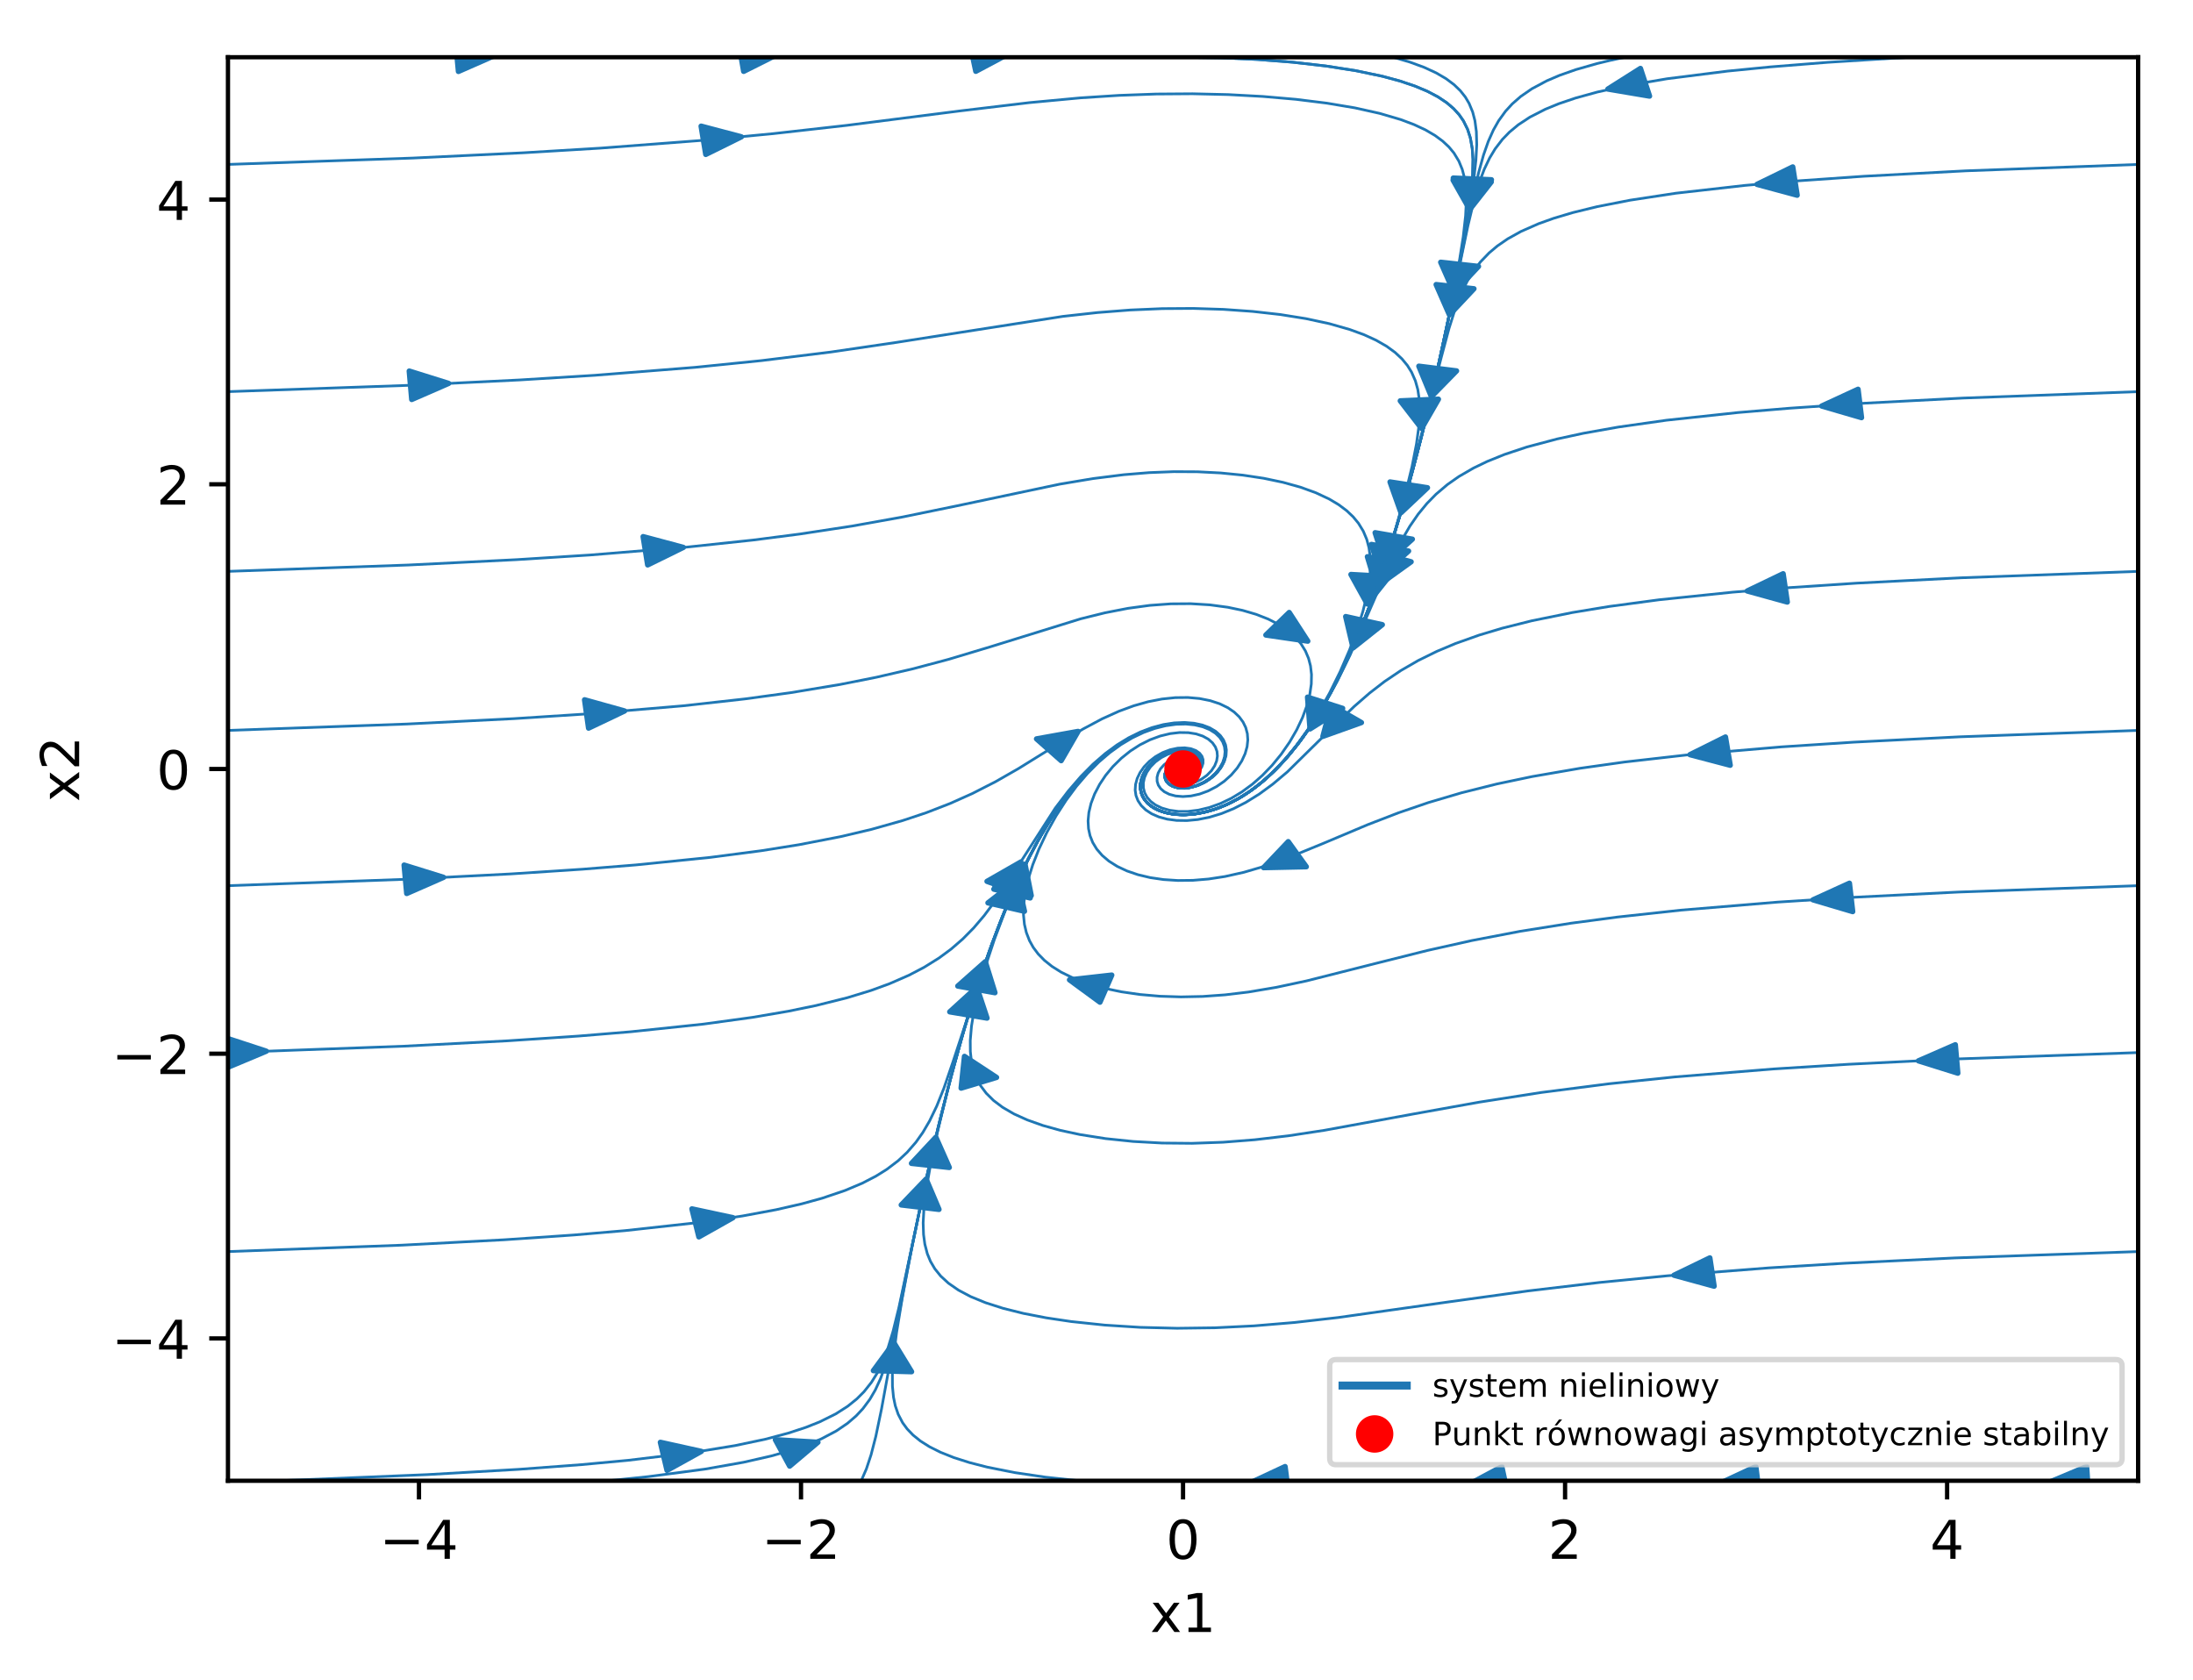 <?xml version="1.0" encoding="utf-8" standalone="no"?>
<!DOCTYPE svg PUBLIC "-//W3C//DTD SVG 1.1//EN"
  "http://www.w3.org/Graphics/SVG/1.1/DTD/svg11.dtd">
<!-- Created with matplotlib (http://matplotlib.org/) -->
<svg height="314pt" version="1.1" viewBox="0 0 410 314" width="410pt" xmlns="http://www.w3.org/2000/svg" xmlns:xlink="http://www.w3.org/1999/xlink">
 <defs>
  <style type="text/css">
*{stroke-linecap:butt;stroke-linejoin:round;}
  </style>
 </defs>
 <g id="figure_1">
  <g id="patch_1">
   <path d="M 0 314.368 
L 410.44 314.368 
L 410.44 0 
L 0 0 
z
" style="fill:#ffffff;"/>
  </g>
  <g id="axes_1">
   <g id="patch_2">
    <path d="M 42.62 276.812 
L 399.74 276.812 
L 399.74 10.7 
L 42.62 10.7 
z
" style="fill:#ffffff;"/>
   </g>
   <g id="patch_3">
    <path clip-path="url(#pf447a9c9b9)" d="M 274.771 39.158 
L 271.672 33.674 
L 275.218 33.846 
L 275.254 33.848 
L 275.254 33.848 
L 278.8 34.02 
z
" style="fill:#1f77b4;stroke:#1f77b4;stroke-linejoin:miter;"/>
   </g>
   <g id="patch_4">
    <path clip-path="url(#pf447a9c9b9)" d="M 258.207 107.571 
L 256.4 101.775 
L 259.855 102.393 
L 259.89 102.399 
L 259.89 102.399 
L 263.345 103.016 
z
" style="fill:#1f77b4;stroke:#1f77b4;stroke-linejoin:miter;"/>
   </g>
   <g id="patch_5">
    <path clip-path="url(#pf447a9c9b9)" d="M 270.984 58.854 
L 268.501 53.199 
L 272.015 53.588 
L 272.051 53.591 
L 272.051 53.592 
L 275.565 53.981 
z
" style="fill:#1f77b4;stroke:#1f77b4;stroke-linejoin:miter;"/>
   </g>
   <g id="patch_6">
    <path clip-path="url(#pf447a9c9b9)" d="M 252.972 121.121 
L 251.59 115.261 
L 254.995 116.017 
L 255.029 116.024 
L 255.029 116.024 
L 258.435 116.781 
z
" style="fill:#1f77b4;stroke:#1f77b4;stroke-linejoin:miter;"/>
   </g>
   <g id="patch_7">
    <path clip-path="url(#pf447a9c9b9)" d="M 271.842 54.678 
L 269.352 49.025 
L 272.867 49.411 
L 272.903 49.415 
L 272.903 49.415 
L 276.418 49.802 
z
" style="fill:#1f77b4;stroke:#1f77b4;stroke-linejoin:miter;"/>
   </g>
   <g id="patch_8">
    <path clip-path="url(#pf447a9c9b9)" d="M 244.924 136.267 
L 244.456 130.327 
L 247.721 131.37 
L 247.754 131.38 
L 247.754 131.38 
L 251.02 132.424 
z
" style="fill:#1f77b4;stroke:#1f77b4;stroke-linejoin:miter;"/>
   </g>
   <g id="patch_9">
    <path clip-path="url(#pf447a9c9b9)" d="M 300.608 16.646 
L 306.695 12.795 
L 307.541 15.367 
L 307.553 15.392 
L 307.549 15.393 
L 308.395 17.964 
z
" style="fill:#1f77b4;stroke:#1f77b4;stroke-linejoin:miter;"/>
   </g>
   <g id="patch_10">
    <path clip-path="url(#pf447a9c9b9)" d="M 257.399 109.877 
L 255.65 104.071 
L 259.099 104.707 
L 259.134 104.713 
L 259.134 104.714 
L 262.583 105.35 
z
" style="fill:#1f77b4;stroke:#1f77b4;stroke-linejoin:miter;"/>
   </g>
   <g id="patch_11">
    <path clip-path="url(#pf447a9c9b9)" d="M 328.487 34.465 
L 335.167 31.205 
L 335.579 33.835 
L 335.592 33.861 
L 335.583 33.861 
L 335.995 36.491 
z
" style="fill:#1f77b4;stroke:#1f77b4;stroke-linejoin:miter;"/>
   </g>
   <g id="patch_12">
    <path clip-path="url(#pf447a9c9b9)" d="M 258.951 105.374 
L 257.093 99.587 
L 260.554 100.188 
L 260.589 100.193 
L 260.589 100.194 
L 264.05 100.794 
z
" style="fill:#1f77b4;stroke:#1f77b4;stroke-linejoin:miter;"/>
   </g>
   <g id="patch_13">
    <path clip-path="url(#pf447a9c9b9)" d="M 340.59 75.904 
L 347.379 72.771 
L 347.701 75.408 
L 347.717 75.434 
L 347.704 75.435 
L 348.026 78.072 
z
" style="fill:#1f77b4;stroke:#1f77b4;stroke-linejoin:miter;"/>
   </g>
   <g id="patch_14">
    <path clip-path="url(#pf447a9c9b9)" d="M 258.071 109.153 
L 257.086 103.248 
L 260.436 104.131 
L 260.469 104.139 
L 260.469 104.139 
L 263.819 105.022 
z
" style="fill:#1f77b4;stroke:#1f77b4;stroke-linejoin:miter;"/>
   </g>
   <g id="patch_15">
    <path clip-path="url(#pf447a9c9b9)" d="M 326.661 110.479 
L 333.373 107.256 
L 333.759 109.888 
L 333.773 109.914 
L 333.763 109.915 
L 334.149 112.547 
z
" style="fill:#1f77b4;stroke:#1f77b4;stroke-linejoin:miter;"/>
   </g>
   <g id="patch_16">
    <path clip-path="url(#pf447a9c9b9)" d="M 247.331 137.653 
L 248.884 131.816 
L 251.692 133.438 
L 251.721 133.454 
L 251.721 133.455 
L 254.529 135.077 
z
" style="fill:#1f77b4;stroke:#1f77b4;stroke-linejoin:miter;"/>
   </g>
   <g id="patch_17">
    <path clip-path="url(#pf447a9c9b9)" d="M 315.947 141.078 
L 322.589 137.775 
L 323.031 140.402 
L 323.044 140.428 
L 323.036 140.429 
L 323.478 143.056 
z
" style="fill:#1f77b4;stroke:#1f77b4;stroke-linejoin:miter;"/>
   </g>
   <g id="patch_18">
    <path clip-path="url(#pf447a9c9b9)" d="M 236.239 162.196 
L 240.848 157.336 
L 242.526 159.67 
L 242.543 159.693 
L 242.543 159.693 
L 244.221 162.027 
z
" style="fill:#1f77b4;stroke:#1f77b4;stroke-linejoin:miter;"/>
   </g>
   <g id="patch_19">
    <path clip-path="url(#pf447a9c9b9)" d="M 338.956 168.217 
L 345.768 165.112 
L 346.071 167.75 
L 346.088 167.775 
L 346.074 167.776 
L 346.377 170.415 
z
" style="fill:#1f77b4;stroke:#1f77b4;stroke-linejoin:miter;"/>
   </g>
   <g id="patch_20">
    <path clip-path="url(#pf447a9c9b9)" d="M 199.956 183.176 
L 207.852 182.285 
L 206.756 184.804 
L 206.746 184.829 
L 206.745 184.829 
L 205.65 187.348 
z
" style="fill:#1f77b4;stroke:#1f77b4;stroke-linejoin:miter;"/>
   </g>
   <g id="patch_21">
    <path clip-path="url(#pf447a9c9b9)" d="M 358.67 198.313 
L 365.562 195.307 
L 365.795 197.949 
L 365.818 197.975 
L 365.798 197.976 
L 366.032 200.618 
z
" style="fill:#1f77b4;stroke:#1f77b4;stroke-linejoin:miter;"/>
   </g>
   <g id="patch_22">
    <path clip-path="url(#pf447a9c9b9)" d="M 180.32 197.481 
L 186.311 201.415 
L 183.017 202.409 
L 182.984 202.419 
L 182.984 202.419 
L 179.691 203.413 
z
" style="fill:#1f77b4;stroke:#1f77b4;stroke-linejoin:miter;"/>
   </g>
   <g id="patch_23">
    <path clip-path="url(#pf447a9c9b9)" d="M 312.971 238.391 
L 319.668 235.15 
L 320.067 237.781 
L 320.079 237.807 
L 320.071 237.808 
L 320.469 240.439 
z
" style="fill:#1f77b4;stroke:#1f77b4;stroke-linejoin:miter;"/>
   </g>
   <g id="patch_24">
    <path clip-path="url(#pf447a9c9b9)" d="M 174.969 212.597 
L 177.476 218.246 
L 173.96 217.866 
L 173.924 217.862 
L 173.924 217.862 
L 170.408 217.481 
z
" style="fill:#1f77b4;stroke:#1f77b4;stroke-linejoin:miter;"/>
   </g>
   <g id="patch_25">
    <path clip-path="url(#pf447a9c9b9)" d="M 383.157 277.078 
L 390.113 274.155 
L 390.29 276.8 
L 390.322 276.825 
L 390.292 276.826 
L 390.468 279.471 
z
" style="fill:#1f77b4;stroke:#1f77b4;stroke-linejoin:miter;"/>
   </g>
   <g id="patch_26">
    <path clip-path="url(#pf447a9c9b9)" d="M 321.496 277.321 
L 328.265 274.164 
L 328.604 276.8 
L 328.618 276.825 
L 328.607 276.826 
L 328.947 279.462 
z
" style="fill:#1f77b4;stroke:#1f77b4;stroke-linejoin:miter;"/>
   </g>
   <g id="patch_27">
    <path clip-path="url(#pf447a9c9b9)" d="M 274.288 277.655 
L 280.775 274.185 
L 281.338 276.799 
L 281.347 276.825 
L 281.343 276.826 
L 281.906 279.44 
z
" style="fill:#1f77b4;stroke:#1f77b4;stroke-linejoin:miter;"/>
   </g>
   <g id="patch_28">
    <path clip-path="url(#pf447a9c9b9)" d="M 233.488 277.319 
L 240.258 274.163 
L 240.596 276.799 
L 240.602 276.825 
L 240.6 276.825 
L 240.938 279.461 
z
" style="fill:#1f77b4;stroke:#1f77b4;stroke-linejoin:miter;"/>
   </g>
   <g id="patch_29">
    <path clip-path="url(#pf447a9c9b9)" d="M 167.118 251.01 
L 170.425 256.426 
L 166.874 256.329 
L 166.838 256.328 
L 166.838 256.328 
L 163.287 256.23 
z
" style="fill:#1f77b4;stroke:#1f77b4;stroke-linejoin:miter;"/>
   </g>
   <g id="patch_30">
    <path clip-path="url(#pf447a9c9b9)" d="M 191.63 161.532 
L 192.794 167.419 
L 189.418 166.593 
L 189.384 166.585 
L 189.384 166.584 
L 186.008 165.758 
z
" style="fill:#1f77b4;stroke:#1f77b4;stroke-linejoin:miter;"/>
   </g>
   <g id="patch_31">
    <path clip-path="url(#pf447a9c9b9)" d="M 173.143 220.413 
L 175.55 226.086 
L 172.04 225.671 
L 172.005 225.667 
L 172.005 225.667 
L 168.496 225.252 
z
" style="fill:#1f77b4;stroke:#1f77b4;stroke-linejoin:miter;"/>
   </g>
   <g id="patch_32">
    <path clip-path="url(#pf447a9c9b9)" d="M 191.413 161.98 
L 192.599 167.864 
L 189.22 167.045 
L 189.186 167.037 
L 189.186 167.037 
L 185.807 166.217 
z
" style="fill:#1f77b4;stroke:#1f77b4;stroke-linejoin:miter;"/>
   </g>
   <g id="patch_33">
    <path clip-path="url(#pf447a9c9b9)" d="M 152.922 269.615 
L 147.639 274.077 
L 146.307 271.622 
L 146.292 271.598 
L 146.294 271.597 
L 144.962 269.143 
z
" style="fill:#1f77b4;stroke:#1f77b4;stroke-linejoin:miter;"/>
   </g>
   <g id="patch_34">
    <path clip-path="url(#pf447a9c9b9)" d="M 184.209 179.779 
L 186.013 185.576 
L 182.558 184.957 
L 182.523 184.952 
L 182.523 184.951 
L 179.068 184.333 
z
" style="fill:#1f77b4;stroke:#1f77b4;stroke-linejoin:miter;"/>
   </g>
   <g id="patch_35">
    <path clip-path="url(#pf447a9c9b9)" d="M 131.118 271.322 
L 124.706 274.869 
L 124.088 272.261 
L 124.076 272.236 
L 124.081 272.235 
L 123.463 269.627 
z
" style="fill:#1f77b4;stroke:#1f77b4;stroke-linejoin:miter;"/>
   </g>
   <g id="patch_36">
    <path clip-path="url(#pf447a9c9b9)" d="M 182.62 184.547 
L 184.532 190.324 
L 181.066 189.742 
L 181.031 189.736 
L 181.031 189.736 
L 177.565 189.153 
z
" style="fill:#1f77b4;stroke:#1f77b4;stroke-linejoin:miter;"/>
   </g>
   <g id="patch_37">
    <path clip-path="url(#pf447a9c9b9)" d="M 137.034 227.635 
L 130.662 231.222 
L 130.014 228.618 
L 130.003 228.593 
L 130.008 228.592 
L 129.36 225.989 
z
" style="fill:#1f77b4;stroke:#1f77b4;stroke-linejoin:miter;"/>
   </g>
   <g id="patch_38">
    <path clip-path="url(#pf447a9c9b9)" d="M 190.236 164.483 
L 191.533 170.355 
L 188.139 169.571 
L 188.105 169.563 
L 188.105 169.563 
L 184.711 168.779 
z
" style="fill:#1f77b4;stroke:#1f77b4;stroke-linejoin:miter;"/>
   </g>
   <g id="patch_39">
    <path clip-path="url(#pf447a9c9b9)" d="M 49.787 196.509 
L 42.827 199.427 
L 42.654 196.782 
L 42.619 196.757 
L 42.652 196.756 
L 42.479 194.111 
z
" style="fill:#1f77b4;stroke:#1f77b4;stroke-linejoin:miter;"/>
   </g>
   <g id="patch_40">
    <path clip-path="url(#pf447a9c9b9)" d="M 190.864 161.135 
L 190.956 167.085 
L 187.76 165.928 
L 187.728 165.917 
L 187.728 165.917 
L 184.531 164.76 
z
" style="fill:#1f77b4;stroke:#1f77b4;stroke-linejoin:miter;"/>
   </g>
   <g id="patch_41">
    <path clip-path="url(#pf447a9c9b9)" d="M 82.922 164.011 
L 76.04 167.029 
L 75.797 164.387 
L 75.775 164.362 
L 75.795 164.361 
L 75.552 161.719 
z
" style="fill:#1f77b4;stroke:#1f77b4;stroke-linejoin:miter;"/>
   </g>
   <g id="patch_42">
    <path clip-path="url(#pf447a9c9b9)" d="M 201.553 136.732 
L 198.395 142.197 
L 196.104 140.173 
L 196.081 140.152 
L 196.081 140.152 
L 193.791 138.128 
z
" style="fill:#1f77b4;stroke:#1f77b4;stroke-linejoin:miter;"/>
   </g>
   <g id="patch_43">
    <path clip-path="url(#pf447a9c9b9)" d="M 116.767 132.91 
L 110.038 136.114 
L 109.666 133.48 
L 109.652 133.455 
L 109.662 133.454 
L 109.291 130.821 
z
" style="fill:#1f77b4;stroke:#1f77b4;stroke-linejoin:miter;"/>
   </g>
   <g id="patch_44">
    <path clip-path="url(#pf447a9c9b9)" d="M 244.501 119.856 
L 236.665 118.712 
L 238.835 116.616 
L 238.857 116.595 
L 238.857 116.595 
L 241.027 114.498 
z
" style="fill:#1f77b4;stroke:#1f77b4;stroke-linejoin:miter;"/>
   </g>
   <g id="patch_45">
    <path clip-path="url(#pf447a9c9b9)" d="M 127.756 102.33 
L 121.088 105.604 
L 120.666 102.975 
L 120.654 102.949 
L 120.662 102.949 
L 120.24 100.319 
z
" style="fill:#1f77b4;stroke:#1f77b4;stroke-linejoin:miter;"/>
   </g>
   <g id="patch_46">
    <path clip-path="url(#pf447a9c9b9)" d="M 255.612 112.898 
L 252.572 107.396 
L 256.116 107.589 
L 256.152 107.591 
L 256.152 107.591 
L 259.695 107.784 
z
" style="fill:#1f77b4;stroke:#1f77b4;stroke-linejoin:miter;"/>
   </g>
   <g id="patch_47">
    <path clip-path="url(#pf447a9c9b9)" d="M 83.871 71.675 
L 76.977 74.678 
L 76.745 72.036 
L 76.722 72.01 
L 76.743 72.009 
L 76.511 69.367 
z
" style="fill:#1f77b4;stroke:#1f77b4;stroke-linejoin:miter;"/>
   </g>
   <g id="patch_48">
    <path clip-path="url(#pf447a9c9b9)" d="M 265.775 80.094 
L 261.794 74.936 
L 265.341 74.781 
L 265.377 74.78 
L 265.377 74.78 
L 268.924 74.626 
z
" style="fill:#1f77b4;stroke:#1f77b4;stroke-linejoin:miter;"/>
   </g>
   <g id="patch_49">
    <path clip-path="url(#pf447a9c9b9)" d="M 138.604 25.578 
L 131.949 28.867 
L 131.517 26.239 
L 131.505 26.213 
L 131.512 26.213 
L 131.08 23.584 
z
" style="fill:#1f77b4;stroke:#1f77b4;stroke-linejoin:miter;"/>
   </g>
   <g id="patch_50">
    <path clip-path="url(#pf447a9c9b9)" d="M 267.61 74.144 
L 265.268 68.456 
L 268.773 68.893 
L 268.808 68.897 
L 268.808 68.897 
L 272.312 69.335 
z
" style="fill:#1f77b4;stroke:#1f77b4;stroke-linejoin:miter;"/>
   </g>
   <g id="patch_51">
    <path clip-path="url(#pf447a9c9b9)" d="M 92.586 10.332 
L 85.707 13.354 
L 85.462 10.712 
L 85.441 10.687 
L 85.46 10.686 
L 85.214 8.044 
z
" style="fill:#1f77b4;stroke:#1f77b4;stroke-linejoin:miter;"/>
   </g>
   <g id="patch_52">
    <path clip-path="url(#pf447a9c9b9)" d="M 145.659 10.015 
L 139.035 13.338 
L 138.578 10.713 
L 138.567 10.687 
L 138.573 10.686 
L 138.117 8.06 
z
" style="fill:#1f77b4;stroke:#1f77b4;stroke-linejoin:miter;"/>
   </g>
   <g id="patch_53">
    <path clip-path="url(#pf447a9c9b9)" d="M 188.934 9.869 
L 182.436 13.328 
L 181.881 10.713 
L 181.873 10.687 
L 181.876 10.687 
L 181.322 8.071 
z
" style="fill:#1f77b4;stroke:#1f77b4;stroke-linejoin:miter;"/>
   </g>
   <g id="patch_54">
    <path clip-path="url(#pf447a9c9b9)" d="M 274.842 38.757 
L 271.704 33.286 
L 275.251 33.444 
L 275.286 33.445 
L 275.286 33.445 
L 278.833 33.603 
z
" style="fill:#1f77b4;stroke:#1f77b4;stroke-linejoin:miter;"/>
   </g>
   <g id="patch_55">
    <path clip-path="url(#pf447a9c9b9)" d="M 261.928 95.849 
L 259.881 90.097 
L 263.36 90.634 
L 263.395 90.64 
L 263.395 90.64 
L 266.875 91.177 
z
" style="fill:#1f77b4;stroke:#1f77b4;stroke-linejoin:miter;"/>
   </g>
   <g id="matplotlib.axis_1">
    <g id="xtick_1">
     <g id="line2d_1">
      <defs>
       <path d="M 0 0 
L 0 3.5 
" id="me7b7ee44d2" style="stroke:#000000;stroke-width:0.8;"/>
      </defs>
      <g>
       <use style="stroke:#000000;stroke-width:0.8;" x="78.332" xlink:href="#me7b7ee44d2" y="276.812"/>
      </g>
     </g>
     <g id="text_1">
      <!-- −4 -->
      <defs>
       <path d="M 10.594 35.5 
L 73.188 35.5 
L 73.188 27.203 
L 10.594 27.203 
z
" id="DejaVuSans-2212"/>
       <path d="M 37.797 64.312 
L 12.891 25.391 
L 37.797 25.391 
z
M 35.203 72.906 
L 47.609 72.906 
L 47.609 25.391 
L 58.016 25.391 
L 58.016 17.188 
L 47.609 17.188 
L 47.609 0 
L 37.797 0 
L 37.797 17.188 
L 4.891 17.188 
L 4.891 26.703 
z
" id="DejaVuSans-34"/>
      </defs>
      <g transform="translate(70.961 291.41)scale(0.1 -0.1)">
       <use xlink:href="#DejaVuSans-2212"/>
       <use x="83.789" xlink:href="#DejaVuSans-34"/>
      </g>
     </g>
    </g>
    <g id="xtick_2">
     <g id="line2d_2">
      <g>
       <use style="stroke:#000000;stroke-width:0.8;" x="149.756" xlink:href="#me7b7ee44d2" y="276.812"/>
      </g>
     </g>
     <g id="text_2">
      <!-- −2 -->
      <defs>
       <path d="M 19.188 8.297 
L 53.609 8.297 
L 53.609 0 
L 7.328 0 
L 7.328 8.297 
Q 12.938 14.109 22.625 23.891 
Q 32.328 33.688 34.812 36.531 
Q 39.547 41.844 41.422 45.531 
Q 43.312 49.219 43.312 52.781 
Q 43.312 58.594 39.234 62.25 
Q 35.156 65.922 28.609 65.922 
Q 23.969 65.922 18.812 64.312 
Q 13.672 62.703 7.812 59.422 
L 7.812 69.391 
Q 13.766 71.781 18.938 73 
Q 24.125 74.219 28.422 74.219 
Q 39.75 74.219 46.484 68.547 
Q 53.219 62.891 53.219 53.422 
Q 53.219 48.922 51.531 44.891 
Q 49.859 40.875 45.406 35.406 
Q 44.188 33.984 37.641 27.219 
Q 31.109 20.453 19.188 8.297 
" id="DejaVuSans-32"/>
      </defs>
      <g transform="translate(142.385 291.41)scale(0.1 -0.1)">
       <use xlink:href="#DejaVuSans-2212"/>
       <use x="83.789" xlink:href="#DejaVuSans-32"/>
      </g>
     </g>
    </g>
    <g id="xtick_3">
     <g id="line2d_3">
      <g>
       <use style="stroke:#000000;stroke-width:0.8;" x="221.18" xlink:href="#me7b7ee44d2" y="276.812"/>
      </g>
     </g>
     <g id="text_3">
      <!-- 0 -->
      <defs>
       <path d="M 31.781 66.406 
Q 24.172 66.406 20.328 58.906 
Q 16.5 51.422 16.5 36.375 
Q 16.5 21.391 20.328 13.891 
Q 24.172 6.391 31.781 6.391 
Q 39.453 6.391 43.281 13.891 
Q 47.125 21.391 47.125 36.375 
Q 47.125 51.422 43.281 58.906 
Q 39.453 66.406 31.781 66.406 
M 31.781 74.219 
Q 44.047 74.219 50.516 64.516 
Q 56.984 54.828 56.984 36.375 
Q 56.984 17.969 50.516 8.266 
Q 44.047 -1.422 31.781 -1.422 
Q 19.531 -1.422 13.062 8.266 
Q 6.594 17.969 6.594 36.375 
Q 6.594 54.828 13.062 64.516 
Q 19.531 74.219 31.781 74.219 
" id="DejaVuSans-30"/>
      </defs>
      <g transform="translate(217.999 291.41)scale(0.1 -0.1)">
       <use xlink:href="#DejaVuSans-30"/>
      </g>
     </g>
    </g>
    <g id="xtick_4">
     <g id="line2d_4">
      <g>
       <use style="stroke:#000000;stroke-width:0.8;" x="292.604" xlink:href="#me7b7ee44d2" y="276.812"/>
      </g>
     </g>
     <g id="text_4">
      <!-- 2 -->
      <g transform="translate(289.423 291.41)scale(0.1 -0.1)">
       <use xlink:href="#DejaVuSans-32"/>
      </g>
     </g>
    </g>
    <g id="xtick_5">
     <g id="line2d_5">
      <g>
       <use style="stroke:#000000;stroke-width:0.8;" x="364.028" xlink:href="#me7b7ee44d2" y="276.812"/>
      </g>
     </g>
     <g id="text_5">
      <!-- 4 -->
      <g transform="translate(360.847 291.41)scale(0.1 -0.1)">
       <use xlink:href="#DejaVuSans-34"/>
      </g>
     </g>
    </g>
    <g id="text_6">
     <!-- x1 -->
     <defs>
      <path d="M 54.891 54.688 
L 35.109 28.078 
L 55.906 0 
L 45.312 0 
L 29.391 21.484 
L 13.484 0 
L 2.875 0 
L 24.125 28.609 
L 4.688 54.688 
L 15.281 54.688 
L 29.781 35.203 
L 44.281 54.688 
z
" id="DejaVuSans-78"/>
      <path d="M 12.406 8.297 
L 28.516 8.297 
L 28.516 63.922 
L 10.984 60.406 
L 10.984 69.391 
L 28.422 72.906 
L 38.281 72.906 
L 38.281 8.297 
L 54.391 8.297 
L 54.391 0 
L 12.406 0 
z
" id="DejaVuSans-31"/>
     </defs>
     <g transform="translate(215.04 305.089)scale(0.1 -0.1)">
      <use xlink:href="#DejaVuSans-78"/>
      <use x="59.18" xlink:href="#DejaVuSans-31"/>
     </g>
    </g>
   </g>
   <g id="matplotlib.axis_2">
    <g id="ytick_1">
     <g id="line2d_6">
      <defs>
       <path d="M 0 0 
L -3.5 0 
" id="m3e8acaf5b8" style="stroke:#000000;stroke-width:0.8;"/>
      </defs>
      <g>
       <use style="stroke:#000000;stroke-width:0.8;" x="42.62" xlink:href="#m3e8acaf5b8" y="250.201"/>
      </g>
     </g>
     <g id="text_7">
      <!-- −4 -->
      <g transform="translate(20.878 254)scale(0.1 -0.1)">
       <use xlink:href="#DejaVuSans-2212"/>
       <use x="83.789" xlink:href="#DejaVuSans-34"/>
      </g>
     </g>
    </g>
    <g id="ytick_2">
     <g id="line2d_7">
      <g>
       <use style="stroke:#000000;stroke-width:0.8;" x="42.62" xlink:href="#m3e8acaf5b8" y="196.978"/>
      </g>
     </g>
     <g id="text_8">
      <!-- −2 -->
      <g transform="translate(20.878 200.778)scale(0.1 -0.1)">
       <use xlink:href="#DejaVuSans-2212"/>
       <use x="83.789" xlink:href="#DejaVuSans-32"/>
      </g>
     </g>
    </g>
    <g id="ytick_3">
     <g id="line2d_8">
      <g>
       <use style="stroke:#000000;stroke-width:0.8;" x="42.62" xlink:href="#m3e8acaf5b8" y="143.756"/>
      </g>
     </g>
     <g id="text_9">
      <!-- 0 -->
      <g transform="translate(29.258 147.555)scale(0.1 -0.1)">
       <use xlink:href="#DejaVuSans-30"/>
      </g>
     </g>
    </g>
    <g id="ytick_4">
     <g id="line2d_9">
      <g>
       <use style="stroke:#000000;stroke-width:0.8;" x="42.62" xlink:href="#m3e8acaf5b8" y="90.534"/>
      </g>
     </g>
     <g id="text_10">
      <!-- 2 -->
      <g transform="translate(29.258 94.333)scale(0.1 -0.1)">
       <use xlink:href="#DejaVuSans-32"/>
      </g>
     </g>
    </g>
    <g id="ytick_5">
     <g id="line2d_10">
      <g>
       <use style="stroke:#000000;stroke-width:0.8;" x="42.62" xlink:href="#m3e8acaf5b8" y="37.311"/>
      </g>
     </g>
     <g id="text_11">
      <!-- 4 -->
      <g transform="translate(29.258 41.11)scale(0.1 -0.1)">
       <use xlink:href="#DejaVuSans-34"/>
      </g>
     </g>
    </g>
    <g id="text_12">
     <!-- x2 -->
     <g transform="translate(14.798 149.897)rotate(-90)scale(0.1 -0.1)">
      <use xlink:href="#DejaVuSans-78"/>
      <use x="59.18" xlink:href="#DejaVuSans-32"/>
     </g>
    </g>
   </g>
   <g id="line2d_11">
    <path clip-path="url(#pf447a9c9b9)" d="M 221.18 10.7 
L 228.247 10.806 
L 235.125 11.119 
L 241.72 11.634 
L 247.897 12.34 
L 253.518 13.221 
L 258.464 14.261 
L 261.686 15.131 
L 264.48 16.069 
L 266.855 17.064 
L 268.838 18.108 
L 270.463 19.192 
L 271.772 20.309 
L 272.807 21.452 
L 273.611 22.615 
L 274.386 24.19 
L 274.894 25.784 
L 275.251 27.793 
L 275.385 29.811 
L 275.323 32.637 
L 274.988 36.259 
L 274.245 41.437 
L 272.864 49.244 
L 270.761 59.811 
L 268.32 70.984 
L 265.857 81.248 
L 263.378 90.637 
L 260.973 98.886 
L 258.562 106.364 
L 256.244 112.843 
L 253.934 118.656 
L 251.636 123.838 
L 249.357 128.427 
L 247.105 132.459 
L 244.889 135.974 
L 242.72 139.009 
L 240.485 141.749 
L 238.315 144.058 
L 236.096 146.088 
L 233.969 147.74 
L 231.818 149.137 
L 229.66 150.277 
L 227.516 151.16 
L 225.413 151.789 
L 223.381 152.172 
L 221.456 152.318 
L 219.672 152.243 
L 218.064 151.965 
L 216.662 151.508 
L 215.488 150.897 
L 214.555 150.16 
L 213.87 149.327 
L 213.428 148.427 
L 213.217 147.488 
L 213.226 146.477 
L 213.472 145.424 
L 213.956 144.365 
L 214.672 143.339 
L 215.6 142.391 
L 216.758 141.532 
L 218.053 140.857 
L 219.418 140.402 
L 220.722 140.196 
L 221.944 140.229 
L 222.933 140.466 
L 223.702 140.868 
L 224.231 141.391 
L 224.517 141.989 
L 224.574 142.62 
L 224.406 143.289 
L 224.009 143.947 
L 223.384 144.55 
L 222.574 145.021 
L 221.695 145.283 
L 220.862 145.308 
L 220.22 145.117 
L 219.83 144.784 
L 219.684 144.375 
L 219.766 143.936 
L 220.079 143.509 
L 220.599 143.18 
L 221.192 143.06 
L 221.643 143.174 
L 221.836 143.425 
L 221.791 143.711 
L 221.525 143.97 
L 221.129 144.063 
L 220.897 143.928 
L 220.937 143.735 
L 221.179 143.619 
L 221.312 143.707 
L 221.308 143.729 
L 221.167 143.816 
L 221.122 143.773 
L 221.179 143.729 
L 221.179 143.729 
L 221.206 143.746 
L 221.18 143.768 
L 221.18 143.768 
L 221.169 143.76 
L 221.18 143.751 
L 221.18 143.751 
L 221.185 143.754 
L 221.18 143.758 
L 221.18 143.758 
L 221.178 143.757 
L 221.18 143.755 
L 221.18 143.755 
L 221.181 143.756 
L 221.18 143.756 
L 221.18 143.756 
L 221.18 143.756 
L 221.18 143.756 
L 221.18 143.756 
L 221.181 143.756 
L 221.18 143.756 
L 221.18 143.756 
L 221.18 143.756 
L 221.18 143.756 
L 221.18 143.756 
L 221.18 143.756 
L 221.18 143.756 
L 221.18 143.756 
L 221.18 143.756 
L 221.18 143.756 
L 221.18 143.756 
L 221.18 143.756 
L 221.18 143.756 
L 221.18 143.756 
L 221.18 143.756 
L 221.18 143.756 
L 221.18 143.756 
L 221.18 143.756 
L 221.18 143.756 
L 221.18 143.756 
L 221.18 143.756 
L 221.18 143.756 
L 221.18 143.756 
L 221.18 143.756 
L 221.18 143.756 
L 221.18 143.756 
L 221.18 143.756 
L 221.18 143.756 
L 221.18 143.756 
L 221.18 143.756 
L 221.18 143.756 
L 221.18 143.756 
L 221.18 143.756 
L 221.18 143.756 
L 221.18 143.756 
L 221.18 143.756 
L 221.18 143.756 
L 221.18 143.756 
L 221.18 143.756 
L 221.18 143.756 
L 221.18 143.756 
L 221.18 143.756 
L 221.18 143.756 
L 221.18 143.756 
L 221.18 143.756 
L 221.18 143.756 
" style="fill:none;stroke:#1f77b4;stroke-linecap:square;stroke-width:0.5;"/>
   </g>
   <g id="line2d_12">
    <path clip-path="url(#pf447a9c9b9)" d="M 260.484 10.7 
L 263.598 11.614 
L 266.265 12.593 
L 268.505 13.627 
L 270.35 14.706 
L 271.843 15.822 
L 273.029 16.969 
L 273.954 18.138 
L 274.659 19.326 
L 275.325 20.931 
L 275.746 22.552 
L 276.018 24.591 
L 276.087 27.045 
L 275.94 29.906 
L 275.489 33.971 
L 274.562 39.991 
L 272.928 49.002 
L 270.58 60.687 
L 268.048 72.166 
L 265.574 82.369 
L 263.17 91.382 
L 260.757 99.589 
L 258.431 106.747 
L 256.108 113.202 
L 253.793 118.991 
L 251.489 124.15 
L 249.205 128.715 
L 246.947 132.725 
L 244.726 136.216 
L 242.552 139.23 
L 240.311 141.947 
L 238.137 144.233 
L 235.914 146.241 
L 233.784 147.871 
L 231.633 149.245 
L 229.475 150.363 
L 227.333 151.224 
L 225.235 151.832 
L 223.211 152.193 
L 221.296 152.32 
L 219.526 152.227 
L 217.935 151.933 
L 216.551 151.461 
L 215.398 150.838 
L 214.487 150.092 
L 213.823 149.252 
L 213.401 148.347 
L 213.209 147.406 
L 213.237 146.396 
L 213.5 145.345 
L 213.999 144.291 
L 214.728 143.273 
L 215.665 142.334 
L 216.83 141.487 
L 218.128 140.825 
L 219.492 140.384 
L 220.791 140.192 
L 222.004 140.237 
L 222.981 140.484 
L 223.737 140.894 
L 224.253 141.422 
L 224.526 142.024 
L 224.571 142.654 
L 224.392 143.322 
L 223.986 143.976 
L 223.354 144.572 
L 222.541 145.035 
L 221.663 145.288 
L 220.835 145.305 
L 220.202 145.107 
L 219.821 144.77 
L 219.683 144.36 
L 219.773 143.921 
L 220.091 143.498 
L 220.614 143.174 
L 221.205 143.06 
L 221.651 143.179 
L 221.837 143.432 
L 221.785 143.722 
L 221.509 143.979 
L 221.116 144.061 
L 220.895 143.921 
L 220.942 143.729 
L 221.187 143.619 
L 221.312 143.71 
L 221.307 143.733 
L 221.161 143.815 
L 221.123 143.771 
L 221.179 143.729 
L 221.179 143.729 
L 221.206 143.746 
L 221.18 143.768 
L 221.18 143.768 
L 221.169 143.76 
L 221.18 143.751 
L 221.18 143.751 
L 221.185 143.754 
L 221.18 143.758 
L 221.18 143.758 
L 221.178 143.757 
L 221.18 143.755 
L 221.18 143.755 
L 221.181 143.756 
L 221.18 143.756 
L 221.18 143.756 
L 221.18 143.756 
L 221.18 143.756 
L 221.18 143.756 
L 221.181 143.756 
L 221.18 143.756 
L 221.18 143.756 
L 221.18 143.756 
L 221.18 143.756 
L 221.18 143.756 
L 221.18 143.756 
L 221.18 143.756 
L 221.18 143.756 
L 221.18 143.756 
L 221.18 143.756 
L 221.18 143.756 
L 221.18 143.756 
L 221.18 143.756 
L 221.18 143.756 
L 221.18 143.756 
L 221.18 143.756 
L 221.18 143.756 
L 221.18 143.756 
L 221.18 143.756 
L 221.18 143.756 
L 221.18 143.756 
L 221.18 143.756 
L 221.18 143.756 
L 221.18 143.756 
L 221.18 143.756 
L 221.18 143.756 
L 221.18 143.756 
L 221.18 143.756 
L 221.18 143.756 
L 221.18 143.756 
L 221.18 143.756 
L 221.18 143.756 
L 221.18 143.756 
L 221.18 143.756 
L 221.18 143.756 
L 221.18 143.756 
L 221.18 143.756 
L 221.18 143.756 
L 221.18 143.756 
L 221.18 143.756 
L 221.18 143.756 
L 221.18 143.756 
L 221.18 143.756 
L 221.18 143.756 
L 221.18 143.756 
L 221.18 143.756 
L 221.18 143.756 
L 221.18 143.756 
L 221.18 143.756 
" style="fill:none;stroke:#1f77b4;stroke-linecap:square;stroke-width:0.5;"/>
   </g>
   <g id="line2d_13">
    <path clip-path="url(#pf447a9c9b9)" d="M 303.791 10.7 
L 300.972 11.305 
L 298.552 11.89 
L 294.619 13.013 
L 291.575 14.083 
L 289.164 15.114 
L 286.387 16.601 
L 284.312 18.035 
L 282.721 19.427 
L 281.474 20.789 
L 280.187 22.566 
L 279.199 24.309 
L 278.242 26.452 
L 277.356 28.983 
L 276.433 32.303 
L 275.322 37.192 
L 273.114 48.254 
L 270.111 62.913 
L 267.555 74.278 
L 265.06 84.368 
L 262.635 93.272 
L 260.2 101.369 
L 257.852 108.42 
L 255.505 114.77 
L 253.165 120.454 
L 250.945 125.286 
L 248.751 129.56 
L 246.477 133.5 
L 244.239 136.924 
L 242.05 139.871 
L 239.922 142.381 
L 237.738 144.617 
L 235.507 146.574 
L 233.372 148.155 
L 231.218 149.48 
L 229.061 150.548 
L 226.926 151.36 
L 224.839 151.92 
L 222.833 152.236 
L 220.944 152.319 
L 219.206 152.185 
L 217.652 151.855 
L 216.311 151.352 
L 215.203 150.703 
L 214.34 149.937 
L 213.723 149.082 
L 213.346 148.168 
L 213.197 147.223 
L 213.266 146.214 
L 213.566 145.17 
L 214.099 144.127 
L 214.856 143.126 
L 215.863 142.17 
L 217.047 141.359 
L 218.352 140.736 
L 219.71 140.336 
L 220.992 140.183 
L 222.177 140.264 
L 223.12 140.541 
L 223.838 140.973 
L 224.314 141.516 
L 224.548 142.126 
L 224.558 142.757 
L 224.347 143.419 
L 223.896 144.08 
L 223.219 144.668 
L 222.371 145.102 
L 221.48 145.312 
L 220.686 145.279 
L 220.1 145.045 
L 219.771 144.686 
L 219.683 144.27 
L 219.821 143.828 
L 220.184 143.419 
L 220.732 143.132 
L 221.312 143.067 
L 221.71 143.224 
L 221.845 143.491 
L 221.748 143.779 
L 221.434 144.014 
L 221.049 144.047 
L 220.886 143.883 
L 220.976 143.695 
L 221.235 143.625 
L 221.309 143.728 
L 221.295 143.757 
L 221.138 143.806 
L 221.13 143.799 
L 221.139 143.745 
L 221.202 143.736 
L 221.202 143.736 
L 221.199 143.76 
L 221.171 143.765 
L 221.171 143.765 
L 221.171 143.755 
L 221.183 143.751 
L 221.183 143.751 
L 221.185 143.755 
L 221.18 143.758 
L 221.18 143.758 
L 221.178 143.757 
L 221.18 143.755 
L 221.18 143.755 
L 221.181 143.756 
L 221.18 143.756 
L 221.18 143.756 
L 221.18 143.756 
L 221.18 143.756 
L 221.18 143.756 
L 221.181 143.756 
L 221.18 143.756 
L 221.18 143.756 
L 221.18 143.756 
L 221.18 143.756 
L 221.18 143.756 
L 221.18 143.756 
L 221.18 143.756 
L 221.18 143.756 
L 221.18 143.756 
L 221.18 143.756 
L 221.18 143.756 
L 221.18 143.756 
L 221.18 143.756 
L 221.18 143.756 
L 221.18 143.756 
L 221.18 143.756 
L 221.18 143.756 
L 221.18 143.756 
L 221.18 143.756 
L 221.18 143.756 
L 221.18 143.756 
L 221.18 143.756 
L 221.18 143.756 
L 221.18 143.756 
L 221.18 143.756 
L 221.18 143.756 
L 221.18 143.756 
L 221.18 143.756 
L 221.18 143.756 
L 221.18 143.756 
L 221.18 143.756 
L 221.18 143.756 
L 221.18 143.756 
L 221.18 143.756 
L 221.18 143.756 
L 221.18 143.756 
L 221.18 143.756 
L 221.18 143.756 
L 221.18 143.756 
L 221.18 143.756 
L 221.18 143.756 
L 221.18 143.756 
L 221.18 143.756 
L 221.18 143.756 
L 221.18 143.756 
L 221.18 143.756 
L 221.18 143.756 
L 221.18 143.756 
L 221.18 143.756 
" style="fill:none;stroke:#1f77b4;stroke-linecap:square;stroke-width:0.5;"/>
   </g>
   <g id="line2d_14">
    <path clip-path="url(#pf447a9c9b9)" d="M 356.918 10.7 
L 341.697 11.651 
L 330.977 12.507 
L 322.956 13.294 
L 311.677 14.721 
L 304.096 16.01 
L 298.653 17.203 
L 294.57 18.325 
L 291.41 19.395 
L 288.907 20.422 
L 286.019 21.902 
L 283.856 23.326 
L 282.194 24.708 
L 280.887 26.057 
L 279.536 27.815 
L 278.496 29.539 
L 277.488 31.654 
L 276.555 34.15 
L 275.587 37.421 
L 274.432 42.233 
L 272.481 51.579 
L 269.194 67.122 
L 266.681 77.924 
L 264.235 87.494 
L 261.776 96.223 
L 259.398 103.859 
L 257.016 110.758 
L 254.737 116.706 
L 252.471 122.023 
L 250.224 126.744 
L 248.004 130.908 
L 245.819 134.552 
L 243.68 137.714 
L 241.473 140.585 
L 239.329 143.02 
L 237.132 145.181 
L 235.022 146.957 
L 232.881 148.48 
L 230.724 149.747 
L 228.571 150.756 
L 226.444 151.51 
L 224.372 152.013 
L 222.39 152.275 
L 220.532 152.307 
L 218.833 152.126 
L 217.326 151.755 
L 216.037 151.216 
L 214.984 150.538 
L 214.177 149.748 
L 213.616 148.878 
L 213.293 147.954 
L 213.193 147.006 
L 213.309 145.999 
L 213.652 144.964 
L 214.224 143.936 
L 215.056 142.91 
L 216.094 141.989 
L 217.297 141.22 
L 218.607 140.642 
L 219.956 140.289 
L 221.217 140.18 
L 222.368 140.302 
L 223.272 140.611 
L 223.945 141.067 
L 224.375 141.626 
L 224.567 142.243 
L 224.532 142.899 
L 224.265 143.574 
L 223.772 144.212 
L 223.067 144.765 
L 222.212 145.157 
L 221.333 145.323 
L 220.569 145.252 
L 220.025 144.989 
L 219.739 144.616 
L 219.69 144.195 
L 219.862 143.761 
L 220.258 143.365 
L 220.823 143.106 
L 221.384 143.078 
L 221.746 143.259 
L 221.844 143.534 
L 221.712 143.823 
L 221.369 144.036 
L 221.002 144.029 
L 220.886 143.851 
L 221.014 143.668 
L 221.271 143.641 
L 221.298 143.753 
L 221.279 143.776 
L 221.132 143.8 
L 221.123 143.772 
L 221.188 143.73 
L 221.18 143.756 
" style="fill:none;stroke:#1f77b4;stroke-linecap:square;stroke-width:0.5;"/>
   </g>
   <g id="line2d_15">
    <path clip-path="url(#pf447a9c9b9)" d="M 399.74 30.737 
L 367.517 31.935 
L 348.462 32.95 
L 335.59 33.847 
L 326.201 34.663 
L 313.276 36.125 
L 304.721 37.43 
L 298.615 38.627 
L 294.037 39.745 
L 290.486 40.804 
L 287.658 41.815 
L 284.371 43.262 
L 281.881 44.646 
L 279.944 45.98 
L 278.403 47.276 
L 276.787 48.956 
L 275.528 50.594 
L 274.295 52.595 
L 273.15 54.943 
L 272.101 57.626 
L 270.91 61.374 
L 269.446 66.849 
L 262.995 92.02 
L 260.572 100.19 
L 258.237 107.312 
L 255.906 113.733 
L 253.583 119.486 
L 251.271 124.61 
L 248.978 129.14 
L 246.712 133.115 
L 244.482 136.573 
L 242.301 139.553 
L 240.179 142.095 
L 238.002 144.364 
L 235.776 146.355 
L 233.645 147.968 
L 231.492 149.326 
L 229.334 150.427 
L 227.195 151.271 
L 225.1 151.863 
L 223.082 152.209 
L 221.176 152.321 
L 219.417 152.214 
L 217.838 151.907 
L 216.469 151.425 
L 215.331 150.793 
L 214.436 150.04 
L 213.788 149.195 
L 213.381 148.287 
L 213.204 147.344 
L 213.246 146.334 
L 213.521 145.286 
L 214.033 144.235 
L 214.771 143.223 
L 215.764 142.251 
L 216.939 141.422 
L 218.241 140.779 
L 219.601 140.359 
L 220.893 140.187 
L 222.091 140.25 
L 223.052 140.512 
L 223.789 140.933 
L 224.284 141.469 
L 224.538 142.075 
L 224.565 142.706 
L 224.37 143.371 
L 223.95 144.018 
L 223.309 144.605 
L 222.492 145.055 
L 221.594 145.298 
L 220.778 145.296 
L 220.162 145.084 
L 219.801 144.739 
L 219.682 144.326 
L 219.788 143.89 
L 220.119 143.473 
L 220.646 143.161 
L 221.232 143.061 
L 221.667 143.19 
L 221.84 143.446 
L 221.777 143.735 
L 221.495 143.986 
L 221.101 144.059 
L 220.892 143.914 
L 220.949 143.721 
L 221.198 143.619 
L 221.311 143.713 
L 221.305 143.738 
L 221.153 143.813 
L 221.124 143.767 
L 221.181 143.729 
L 221.181 143.729 
L 221.206 143.746 
L 221.18 143.768 
L 221.18 143.768 
L 221.169 143.76 
L 221.18 143.751 
L 221.18 143.751 
L 221.185 143.754 
L 221.18 143.758 
L 221.18 143.758 
L 221.178 143.757 
L 221.18 143.755 
L 221.18 143.755 
L 221.181 143.756 
L 221.18 143.756 
L 221.18 143.756 
L 221.18 143.756 
L 221.18 143.756 
L 221.18 143.756 
L 221.181 143.756 
L 221.18 143.756 
L 221.18 143.756 
L 221.18 143.756 
L 221.18 143.756 
L 221.18 143.756 
L 221.18 143.756 
L 221.18 143.756 
L 221.18 143.756 
L 221.18 143.756 
L 221.18 143.756 
L 221.18 143.756 
L 221.18 143.756 
L 221.18 143.756 
L 221.18 143.756 
L 221.18 143.756 
L 221.18 143.756 
L 221.18 143.756 
L 221.18 143.756 
L 221.18 143.756 
L 221.18 143.756 
L 221.18 143.756 
L 221.18 143.756 
L 221.18 143.756 
L 221.18 143.756 
L 221.18 143.756 
L 221.18 143.756 
L 221.18 143.756 
L 221.18 143.756 
L 221.18 143.756 
L 221.18 143.756 
L 221.18 143.756 
L 221.18 143.756 
L 221.18 143.756 
L 221.18 143.756 
L 221.18 143.756 
L 221.18 143.756 
L 221.18 143.756 
L 221.18 143.756 
L 221.18 143.756 
L 221.18 143.756 
L 221.18 143.756 
L 221.18 143.756 
L 221.18 143.756 
L 221.18 143.756 
L 221.18 143.756 
L 221.18 143.756 
L 221.18 143.756 
L 221.18 143.756 
L 221.18 143.756 
" style="fill:none;stroke:#1f77b4;stroke-linecap:square;stroke-width:0.5;"/>
   </g>
   <g id="line2d_16">
    <path clip-path="url(#pf447a9c9b9)" d="M 399.74 73.214 
L 367.083 74.411 
L 347.716 75.42 
L 334.576 76.312 
L 324.94 77.119 
L 311.553 78.558 
L 302.562 79.834 
L 296.038 80.996 
L 291.06 82.073 
L 285.446 83.569 
L 281.275 84.957 
L 278.047 86.263 
L 275.472 87.504 
L 272.752 89.08 
L 270.606 90.584 
L 268.48 92.385 
L 266.785 94.114 
L 265.14 96.115 
L 263.586 98.366 
L 261.959 101.154 
L 260.177 104.718 
L 257.926 109.794 
L 252.411 122.446 
L 249.987 127.368 
L 247.61 131.691 
L 245.392 135.277 
L 243.226 138.38 
L 240.996 141.188 
L 238.833 143.562 
L 236.62 145.658 
L 234.497 147.373 
L 232.347 148.833 
L 230.187 150.035 
L 228.034 150.98 
L 225.916 151.671 
L 223.862 152.112 
L 221.905 152.314 
L 220.082 152.29 
L 218.428 152.059 
L 216.972 151.642 
L 215.74 151.064 
L 214.748 150.354 
L 214.003 149.54 
L 213.503 148.653 
L 213.238 147.719 
L 213.192 146.767 
L 213.359 145.764 
L 213.75 144.739 
L 214.4 143.677 
L 215.275 142.682 
L 216.346 141.8 
L 217.567 141.075 
L 218.882 140.547 
L 220.22 140.244 
L 221.456 140.183 
L 222.57 140.347 
L 223.43 140.69 
L 224.055 141.171 
L 224.426 141.721 
L 224.58 142.344 
L 224.51 142.999 
L 224.212 143.666 
L 223.676 144.308 
L 222.928 144.848 
L 222.068 145.202 
L 221.203 145.328 
L 220.468 145.223 
L 219.971 144.946 
L 219.718 144.562 
L 219.698 144.14 
L 219.903 143.703 
L 220.328 143.317 
L 220.907 143.086 
L 221.455 143.093 
L 221.775 143.294 
L 221.84 143.574 
L 221.679 143.857 
L 221.318 144.05 
L 220.97 144.012 
L 220.889 143.827 
L 221.045 143.651 
L 221.291 143.656 
L 221.278 143.777 
L 221.263 143.789 
L 221.128 143.796 
L 221.18 143.756 
" style="fill:none;stroke:#1f77b4;stroke-linecap:square;stroke-width:0.5;"/>
   </g>
   <g id="line2d_17">
    <path clip-path="url(#pf447a9c9b9)" d="M 399.74 106.813 
L 366.739 108.008 
L 347.124 109.015 
L 333.771 109.901 
L 323.935 110.701 
L 310.174 112.123 
L 300.824 113.375 
L 293.952 114.509 
L 286.391 116.046 
L 280.842 117.439 
L 276.552 118.723 
L 272.101 120.304 
L 268.618 121.768 
L 265.162 123.468 
L 261.889 125.359 
L 258.855 127.4 
L 256.058 129.56 
L 253.196 132.049 
L 249.69 135.425 
L 240.684 144.297 
L 237.952 146.594 
L 235.427 148.442 
L 232.931 149.992 
L 230.617 151.176 
L 228.335 152.103 
L 226.104 152.777 
L 223.946 153.206 
L 221.89 153.399 
L 219.968 153.37 
L 218.212 153.134 
L 216.653 152.713 
L 215.314 152.13 
L 214.213 151.411 
L 213.358 150.582 
L 212.749 149.671 
L 212.378 148.706 
L 212.232 147.712 
L 212.301 146.647 
L 212.601 145.539 
L 213.138 144.422 
L 213.905 143.335 
L 214.887 142.322 
L 216.053 141.427 
L 217.362 140.693 
L 218.761 140.159 
L 220.181 139.854 
L 221.493 139.795 
L 222.64 139.956 
L 223.577 140.304 
L 224.276 140.799 
L 224.713 141.37 
L 224.924 141.997 
L 224.921 142.67 
L 224.692 143.376 
L 224.233 144.064 
L 223.542 144.692 
L 222.692 145.17 
L 221.745 145.447 
L 220.866 145.478 
L 220.175 145.291 
L 219.734 144.957 
L 219.536 144.537 
L 219.567 144.083 
L 219.826 143.625 
L 220.307 143.231 
L 220.924 143.008 
L 221.493 143.026 
L 221.831 143.235 
L 221.913 143.527 
L 221.768 143.83 
L 221.415 144.058 
L 221.018 144.073 
L 220.855 143.898 
L 220.944 143.698 
L 221.214 143.606 
L 221.325 143.713 
L 221.32 143.733 
L 221.166 143.823 
L 221.116 143.775 
L 221.179 143.726 
L 221.179 143.726 
L 221.209 143.745 
L 221.18 143.769 
L 221.18 143.769 
L 221.168 143.761 
L 221.18 143.75 
L 221.18 143.75 
L 221.186 143.754 
L 221.18 143.759 
L 221.18 143.759 
L 221.178 143.757 
L 221.18 143.755 
L 221.18 143.755 
L 221.181 143.756 
L 221.18 143.757 
L 221.18 143.757 
L 221.18 143.756 
L 221.18 143.756 
L 221.18 143.756 
L 221.181 143.756 
L 221.18 143.756 
L 221.18 143.756 
L 221.18 143.756 
L 221.18 143.756 
L 221.18 143.756 
L 221.18 143.756 
L 221.18 143.756 
L 221.18 143.756 
L 221.18 143.756 
L 221.18 143.756 
L 221.18 143.756 
L 221.18 143.756 
L 221.18 143.756 
L 221.18 143.756 
L 221.18 143.756 
L 221.18 143.756 
L 221.18 143.756 
L 221.18 143.756 
L 221.18 143.756 
L 221.18 143.756 
L 221.18 143.756 
L 221.18 143.756 
L 221.18 143.756 
L 221.18 143.756 
L 221.18 143.756 
L 221.18 143.756 
L 221.18 143.756 
L 221.18 143.756 
L 221.18 143.756 
L 221.18 143.756 
L 221.18 143.756 
L 221.18 143.756 
L 221.18 143.756 
L 221.18 143.756 
L 221.18 143.756 
L 221.18 143.756 
L 221.18 143.756 
L 221.18 143.756 
L 221.18 143.756 
L 221.18 143.756 
L 221.18 143.756 
L 221.18 143.756 
L 221.18 143.756 
L 221.18 143.756 
L 221.18 143.756 
L 221.18 143.756 
L 221.18 143.756 
L 221.18 143.756 
L 221.18 143.756 
L 221.18 143.756 
L 221.18 143.756 
L 221.18 143.756 
" style="fill:none;stroke:#1f77b4;stroke-linecap:square;stroke-width:0.5;"/>
   </g>
   <g id="line2d_18">
    <path clip-path="url(#pf447a9c9b9)" d="M 399.74 136.542 
L 366.435 137.736 
L 346.599 138.739 
L 333.055 139.62 
L 315.243 141.144 
L 303.706 142.454 
L 295.428 143.62 
L 286.433 145.173 
L 279.85 146.555 
L 273.254 148.2 
L 267.086 150.02 
L 261.464 151.941 
L 255.703 154.164 
L 247.196 157.745 
L 240.598 160.441 
L 236.261 161.98 
L 232.558 163.063 
L 229.039 163.851 
L 225.971 164.321 
L 223.024 164.568 
L 220.205 164.599 
L 217.535 164.426 
L 215.039 164.06 
L 212.745 163.516 
L 210.681 162.809 
L 208.869 161.957 
L 207.323 160.981 
L 206.05 159.899 
L 205.045 158.732 
L 204.298 157.501 
L 203.792 156.222 
L 203.508 154.915 
L 203.424 153.461 
L 203.573 151.878 
L 203.976 150.19 
L 204.645 148.428 
L 205.583 146.631 
L 206.706 144.948 
L 208.065 143.302 
L 209.65 141.74 
L 211.341 140.385 
L 213.103 139.25 
L 215.005 138.294 
L 216.905 137.593 
L 218.759 137.145 
L 220.524 136.94 
L 222.157 136.963 
L 223.618 137.194 
L 224.874 137.608 
L 225.902 138.175 
L 226.688 138.864 
L 227.228 139.642 
L 227.528 140.475 
L 227.604 141.334 
L 227.462 142.236 
L 227.099 143.148 
L 226.49 144.071 
L 225.633 144.946 
L 224.6 145.681 
L 223.45 146.233 
L 222.258 146.569 
L 221.105 146.672 
L 220.109 146.549 
L 219.321 146.239 
L 218.773 145.79 
L 218.479 145.272 
L 218.407 144.697 
L 218.564 144.09 
L 218.958 143.491 
L 219.567 142.973 
L 220.342 142.607 
L 221.131 142.47 
L 221.792 142.566 
L 222.224 142.838 
L 222.4 143.198 
L 222.348 143.586 
L 222.072 143.968 
L 221.592 144.253 
L 221.065 144.32 
L 220.719 144.165 
L 220.639 143.916 
L 220.786 143.66 
L 221.125 143.506 
L 221.395 143.586 
L 221.389 143.762 
L 221.173 143.868 
L 221.073 143.794 
L 221.087 143.754 
L 221.215 143.715 
L 221.223 143.755 
L 221.166 143.775 
L 221.18 143.756 
" style="fill:none;stroke:#1f77b4;stroke-linecap:square;stroke-width:0.5;"/>
   </g>
   <g id="line2d_19">
    <path clip-path="url(#pf447a9c9b9)" d="M 399.74 165.569 
L 366.137 166.762 
L 346.086 167.762 
L 332.354 168.639 
L 314.195 170.149 
L 302.326 171.442 
L 293.72 172.584 
L 284.234 174.094 
L 275.152 175.83 
L 266.871 177.679 
L 257.213 180.1 
L 244.279 183.365 
L 238.621 184.57 
L 233.387 185.452 
L 229.036 185.975 
L 224.841 186.275 
L 220.784 186.359 
L 216.87 186.236 
L 213.124 185.912 
L 209.586 185.399 
L 206.299 184.707 
L 203.309 183.852 
L 200.654 182.849 
L 198.356 181.716 
L 196.678 180.658 
L 195.265 179.529 
L 194.105 178.344 
L 193.181 177.112 
L 192.471 175.843 
L 191.886 174.33 
L 191.526 172.791 
L 191.348 171.017 
L 191.392 169.017 
L 191.68 166.806 
L 192.221 164.409 
L 193.087 161.644 
L 194.22 158.771 
L 195.701 155.643 
L 197.435 152.524 
L 199.297 149.632 
L 201.261 146.983 
L 203.312 144.589 
L 205.435 142.46 
L 207.486 140.704 
L 209.576 139.196 
L 211.688 137.938 
L 213.801 136.932 
L 215.891 136.177 
L 217.928 135.669 
L 219.881 135.399 
L 221.714 135.354 
L 223.392 135.52 
L 224.884 135.874 
L 226.164 136.394 
L 227.213 137.054 
L 228.02 137.823 
L 228.587 138.675 
L 228.919 139.58 
L 229.031 140.511 
L 228.93 141.502 
L 228.604 142.522 
L 228.052 143.536 
L 227.243 144.55 
L 226.227 145.463 
L 225.047 146.228 
L 223.758 146.805 
L 222.429 147.16 
L 221.137 147.275 
L 220.005 147.154 
L 219.086 146.833 
L 218.434 146.379 
L 218.022 145.825 
L 217.844 145.217 
L 217.888 144.571 
L 218.159 143.909 
L 218.67 143.266 
L 219.395 142.72 
L 220.263 142.346 
L 221.14 142.21 
L 221.866 142.308 
L 222.37 142.587 
L 222.619 142.965 
L 222.635 143.39 
L 222.422 143.828 
L 221.987 144.206 
L 221.408 144.422 
L 220.88 144.399 
L 220.58 144.188 
L 220.536 143.911 
L 220.718 143.631 
L 221.086 143.459 
L 221.409 143.521 
L 221.46 143.709 
L 221.28 143.873 
L 221.058 143.835 
L 221.121 143.71 
L 221.235 143.721 
L 221.18 143.756 
" style="fill:none;stroke:#1f77b4;stroke-linecap:square;stroke-width:0.5;"/>
   </g>
   <g id="line2d_20">
    <path clip-path="url(#pf447a9c9b9)" d="M 399.74 196.77 
L 365.817 197.962 
L 345.533 198.959 
L 331.597 199.83 
L 313.06 201.327 
L 300.825 202.6 
L 288.148 204.229 
L 276.52 206.042 
L 264.36 208.228 
L 247.631 211.295 
L 240.872 212.324 
L 234.604 213.063 
L 228.633 213.529 
L 222.862 213.733 
L 217.262 213.682 
L 211.857 213.385 
L 206.712 212.852 
L 201.916 212.097 
L 198.256 211.31 
L 194.955 210.393 
L 192.048 209.36 
L 189.549 208.227 
L 187.455 207.008 
L 185.745 205.719 
L 184.387 204.372 
L 183.342 202.981 
L 182.565 201.556 
L 182.017 200.106 
L 181.607 198.345 
L 181.414 196.571 
L 181.4 194.496 
L 181.629 191.834 
L 182.11 188.904 
L 182.965 185.159 
L 184.235 180.676 
L 185.928 175.563 
L 187.947 170.203 
L 190.08 165.168 
L 192.313 160.475 
L 194.528 156.337 
L 196.711 152.717 
L 198.851 149.578 
L 201.06 146.73 
L 203.206 144.317 
L 205.406 142.179 
L 207.517 140.423 
L 209.659 138.922 
L 211.815 137.677 
L 213.967 136.688 
L 216.089 135.955 
L 218.154 135.472 
L 220.126 135.23 
L 221.972 135.216 
L 223.656 135.412 
L 225.145 135.798 
L 226.416 136.349 
L 227.448 137.037 
L 228.235 137.834 
L 228.776 138.71 
L 229.081 139.636 
L 229.164 140.585 
L 229.031 141.59 
L 228.673 142.621 
L 228.088 143.643 
L 227.246 144.66 
L 226.199 145.571 
L 224.992 146.329 
L 223.681 146.893 
L 222.336 147.233 
L 221.081 147.33 
L 219.941 147.197 
L 219.049 146.879 
L 218.388 146.417 
L 217.971 145.854 
L 217.792 145.236 
L 217.838 144.58 
L 218.114 143.908 
L 218.614 143.275 
L 219.324 142.729 
L 220.18 142.345 
L 221.056 142.188 
L 221.813 142.267 
L 222.349 142.534 
L 222.627 142.91 
L 222.668 143.331 
L 222.482 143.773 
L 222.069 144.17 
L 221.492 144.416 
L 220.942 144.427 
L 220.599 144.234 
L 220.519 143.957 
L 220.668 143.669 
L 221.021 143.468 
L 221.376 143.492 
L 221.473 143.675 
L 221.329 143.853 
L 221.078 143.863 
L 221.072 143.747 
L 221.089 143.729 
L 221.231 143.714 
L 221.232 143.756 
L 221.162 143.778 
L 221.18 143.756 
" style="fill:none;stroke:#1f77b4;stroke-linecap:square;stroke-width:0.5;"/>
   </g>
   <g id="line2d_21">
    <path clip-path="url(#pf447a9c9b9)" d="M 399.74 233.97 
L 365.435 235.16 
L 344.873 236.153 
L 330.691 237.019 
L 311.696 238.498 
L 299.012 239.748 
L 285.65 241.329 
L 270.466 243.43 
L 250.178 246.298 
L 242.025 247.224 
L 234.431 247.858 
L 227.153 248.215 
L 220.077 248.306 
L 213.186 248.135 
L 206.541 247.713 
L 200.26 247.049 
L 195.599 246.355 
L 191.342 245.528 
L 187.549 244.581 
L 184.256 243.528 
L 181.47 242.385 
L 179.174 241.166 
L 177.327 239.885 
L 175.879 238.556 
L 174.774 237.188 
L 173.955 235.792 
L 173.372 234.375 
L 172.906 232.584 
L 172.665 230.781 
L 172.592 228.609 
L 172.748 225.716 
L 173.197 222.123 
L 174.011 217.512 
L 175.346 211.273 
L 177.295 203.249 
L 179.615 194.651 
L 181.949 186.822 
L 184.287 179.73 
L 186.624 173.34 
L 188.954 167.616 
L 191.273 162.521 
L 193.461 158.226 
L 195.73 154.263 
L 197.962 150.817 
L 200.146 147.849 
L 202.27 145.318 
L 204.45 143.06 
L 206.678 141.081 
L 208.81 139.479 
L 210.964 138.132 
L 213.121 137.043 
L 215.259 136.21 
L 217.351 135.629 
L 219.365 135.294 
L 221.265 135.192 
L 223.017 135.308 
L 224.587 135.622 
L 225.947 136.112 
L 227.074 136.75 
L 227.958 137.508 
L 228.596 138.356 
L 228.992 139.266 
L 229.159 140.21 
L 229.108 141.22 
L 228.824 142.266 
L 228.305 143.314 
L 227.56 144.323 
L 226.562 145.289 
L 225.385 146.112 
L 224.082 146.748 
L 222.722 147.161 
L 221.434 147.327 
L 220.24 147.257 
L 219.285 146.99 
L 218.555 146.565 
L 218.066 146.027 
L 217.819 145.42 
L 217.798 144.788 
L 217.998 144.124 
L 218.44 143.459 
L 219.112 142.865 
L 219.933 142.431 
L 220.828 142.206 
L 221.632 142.225 
L 222.232 142.449 
L 222.576 142.801 
L 222.679 143.216 
L 222.558 143.65 
L 222.208 144.068 
L 221.664 144.368 
L 221.077 144.448 
L 220.666 144.301 
L 220.517 144.037 
L 220.603 143.747 
L 220.906 143.507 
L 221.294 143.46 
L 221.473 143.619 
L 221.394 143.808 
L 221.137 143.889 
L 221.051 143.789 
L 221.062 143.76 
L 221.22 143.705 
L 221.224 143.707 
L 221.229 143.759 
L 221.168 143.781 
L 221.168 143.781 
L 221.155 143.76 
L 221.181 143.744 
L 221.181 143.744 
L 221.192 143.752 
L 221.18 143.761 
L 221.18 143.761 
L 221.175 143.758 
L 221.18 143.754 
L 221.18 143.754 
L 221.183 143.755 
L 221.18 143.757 
L 221.18 143.757 
L 221.179 143.756 
L 221.18 143.756 
L 221.18 143.756 
L 221.181 143.756 
L 221.18 143.756 
L 221.18 143.756 
L 221.18 143.756 
L 221.18 143.756 
L 221.18 143.756 
L 221.18 143.756 
L 221.18 143.756 
L 221.18 143.756 
L 221.18 143.756 
L 221.18 143.756 
L 221.18 143.756 
L 221.18 143.756 
L 221.18 143.756 
L 221.18 143.756 
L 221.18 143.756 
L 221.18 143.756 
L 221.18 143.756 
L 221.18 143.756 
L 221.18 143.756 
L 221.18 143.756 
L 221.18 143.756 
L 221.18 143.756 
L 221.18 143.756 
L 221.18 143.756 
L 221.18 143.756 
L 221.18 143.756 
L 221.18 143.756 
L 221.18 143.756 
L 221.18 143.756 
L 221.18 143.756 
L 221.18 143.756 
L 221.18 143.756 
L 221.18 143.756 
L 221.18 143.756 
L 221.18 143.756 
L 221.18 143.756 
L 221.18 143.756 
L 221.18 143.756 
L 221.18 143.756 
L 221.18 143.756 
L 221.18 143.756 
L 221.18 143.756 
L 221.18 143.756 
L 221.18 143.756 
L 221.18 143.756 
L 221.18 143.756 
L 221.18 143.756 
L 221.18 143.756 
L 221.18 143.756 
L 221.18 143.756 
L 221.18 143.756 
L 221.18 143.756 
" style="fill:none;stroke:#1f77b4;stroke-linecap:square;stroke-width:0.5;"/>
   </g>
   <g id="line2d_22">
    <path clip-path="url(#pf447a9c9b9)" d="M 390.321 276.812 
L 359.717 277.948 
" style="fill:none;stroke:#1f77b4;stroke-linecap:square;stroke-width:0.5;"/>
   </g>
   <g id="line2d_23">
    <path clip-path="url(#pf447a9c9b9)" d="M 328.616 276.812 
L 317.995 277.571 
" style="fill:none;stroke:#1f77b4;stroke-linecap:square;stroke-width:0.5;"/>
   </g>
   <g id="line2d_24">
    <path clip-path="url(#pf447a9c9b9)" d="M 281.344 276.812 
L 277.707 277.247 
" style="fill:none;stroke:#1f77b4;stroke-linecap:square;stroke-width:0.5;"/>
   </g>
   <g id="line2d_25">
    <path clip-path="url(#pf447a9c9b9)" d="M 240.6 276.812 
L 238.672 276.949 
" style="fill:none;stroke:#1f77b4;stroke-linecap:square;stroke-width:0.5;"/>
   </g>
   <g id="line2d_26">
    <path clip-path="url(#pf447a9c9b9)" d="M 201.761 276.812 
L 195.458 276.138 
L 189.692 275.284 
L 184.59 274.268 
L 181.251 273.412 
L 178.344 272.486 
L 175.864 271.5 
L 173.787 270.463 
L 172.079 269.383 
L 170.699 268.27 
L 169.605 267.128 
L 168.753 265.966 
L 167.927 264.39 
L 167.38 262.794 
L 167.047 261.185 
L 166.851 259.164 
L 166.84 256.733 
L 167.067 253.5 
L 167.625 249.086 
L 168.665 242.761 
L 170.488 233.145 
L 172.88 221.71 
L 175.377 210.839 
L 177.81 201.202 
L 180.256 192.406 
L 182.621 184.705 
L 184.988 177.741 
L 187.354 171.478 
L 189.609 166.117 
L 191.846 161.35 
L 194.055 157.142 
L 196.229 153.455 
L 198.478 150.08 
L 200.679 147.182 
L 202.817 144.72 
L 205.01 142.532 
L 207.116 140.729 
L 209.254 139.18 
L 211.41 137.886 
L 213.565 136.85 
L 215.696 136.069 
L 217.775 135.54 
L 219.768 135.254 
L 221.641 135.198 
L 223.358 135.357 
L 224.886 135.71 
L 226.199 136.232 
L 227.277 136.897 
L 228.11 137.676 
L 228.697 138.54 
L 229.045 139.459 
L 229.167 140.406 
L 229.073 141.415 
L 228.749 142.454 
L 228.195 143.488 
L 227.378 144.525 
L 226.35 145.458 
L 225.154 146.243 
L 223.845 146.837 
L 222.493 147.207 
L 221.224 147.332 
L 220.06 147.224 
L 219.142 146.927 
L 218.453 146.479 
L 218.007 145.926 
L 217.8 145.312 
L 217.82 144.655 
L 218.074 143.977 
L 218.556 143.333 
L 219.255 142.771 
L 220.109 142.368 
L 220.991 142.191 
L 221.762 142.253 
L 222.317 142.508 
L 222.614 142.878 
L 222.673 143.298 
L 222.509 143.734 
L 222.119 144.136 
L 221.555 144.401 
L 220.99 144.437 
L 220.621 144.26 
L 220.516 143.986 
L 220.639 143.7 
L 220.974 143.481 
L 221.345 143.477 
L 221.476 143.653 
L 221.356 143.838 
L 221.098 143.876 
L 221.059 143.766 
L 221.078 143.74 
L 221.228 143.711 
L 221.239 143.733 
L 221.183 143.783 
L 221.18 143.756 
" style="fill:none;stroke:#1f77b4;stroke-linecap:square;stroke-width:0.5;"/>
   </g>
   <g id="line2d_27">
    <path clip-path="url(#pf447a9c9b9)" d="M 161.016 276.812 
L 161.98 274.589 
L 162.852 271.963 
L 163.742 268.513 
L 164.802 263.426 
L 167.06 251.079 
L 169.952 235.769 
L 172.492 223.482 
L 174.975 212.52 
L 177.477 202.468 
L 179.909 193.602 
L 182.26 185.832 
L 184.612 178.799 
L 186.962 172.468 
L 189.307 166.803 
L 191.531 161.988 
L 193.729 157.733 
L 195.892 153.998 
L 198.13 150.575 
L 200.319 147.63 
L 202.448 145.121 
L 204.632 142.886 
L 206.863 140.931 
L 208.998 139.351 
L 211.153 138.027 
L 213.309 136.96 
L 215.445 136.149 
L 217.531 135.59 
L 219.536 135.275 
L 221.425 135.193 
L 223.162 135.328 
L 224.715 135.659 
L 226.055 136.162 
L 227.162 136.812 
L 228.024 137.579 
L 228.64 138.434 
L 229.015 139.348 
L 229.164 140.293 
L 229.094 141.302 
L 228.793 142.346 
L 228.259 143.388 
L 227.502 144.389 
L 226.494 145.345 
L 225.31 146.156 
L 224.005 146.778 
L 222.647 147.177 
L 221.365 147.329 
L 220.181 147.247 
L 219.238 146.97 
L 218.521 146.537 
L 218.046 145.994 
L 217.812 145.385 
L 217.803 144.753 
L 218.014 144.091 
L 218.465 143.43 
L 219.144 142.843 
L 219.991 142.409 
L 220.882 142.2 
L 221.676 142.233 
L 222.261 142.468 
L 222.59 142.826 
L 222.678 143.243 
L 222.539 143.685 
L 222.176 144.093 
L 221.628 144.38 
L 221.048 144.445 
L 220.65 144.288 
L 220.516 144.021 
L 220.613 143.733 
L 220.927 143.498 
L 221.312 143.465 
L 221.475 143.629 
L 221.382 143.818 
L 221.123 143.886 
L 221.053 143.782 
L 221.067 143.753 
L 221.224 143.707 
L 221.232 143.715 
L 221.218 143.77 
L 221.156 143.772 
L 221.156 143.772 
L 221.167 143.748 
L 221.192 143.753 
L 221.192 143.753 
L 221.179 143.761 
L 221.18 143.756 
" style="fill:none;stroke:#1f77b4;stroke-linecap:square;stroke-width:0.5;"/>
   </g>
   <g id="line2d_28">
    <path clip-path="url(#pf447a9c9b9)" d="M 113.744 276.812 
L 121.199 276.04 
L 131.804 274.635 
L 139.006 273.36 
L 144.209 272.176 
L 148.127 271.059 
L 151.168 269.994 
L 153.581 268.969 
L 156.369 267.491 
L 158.459 266.066 
L 160.067 264.683 
L 161.331 263.331 
L 162.639 261.568 
L 163.647 259.839 
L 164.625 257.714 
L 165.532 255.207 
L 166.477 251.919 
L 167.611 247.079 
L 169.697 236.907 
L 172.807 222.023 
L 175.387 210.794 
L 177.821 201.159 
L 180.268 192.366 
L 182.633 184.667 
L 185.001 177.705 
L 187.367 171.445 
L 189.623 166.086 
L 191.86 161.321 
L 194.07 157.115 
L 196.245 153.43 
L 198.494 150.058 
L 200.695 147.162 
L 202.834 144.702 
L 205.027 142.516 
L 207.133 140.716 
L 209.272 139.168 
L 211.428 137.877 
L 213.583 136.842 
L 215.713 136.064 
L 217.791 135.537 
L 219.784 135.252 
L 221.655 135.199 
L 223.371 135.359 
L 224.898 135.714 
L 226.209 136.237 
L 227.285 136.903 
L 228.116 137.683 
L 228.701 138.547 
L 229.046 139.467 
L 229.167 140.414 
L 229.071 141.422 
L 228.746 142.461 
L 228.19 143.495 
L 227.372 144.531 
L 226.344 145.463 
L 225.147 146.247 
L 223.838 146.84 
L 222.486 147.208 
L 221.217 147.332 
L 220.055 147.223 
L 219.138 146.925 
L 218.45 146.477 
L 218.005 145.923 
L 217.799 145.308 
L 217.821 144.652 
L 218.076 143.974 
L 218.559 143.33 
L 219.258 142.769 
L 220.112 142.367 
L 220.994 142.191 
L 221.765 142.253 
L 222.319 142.51 
L 222.615 142.88 
L 222.673 143.299 
L 222.508 143.735 
L 222.117 144.137 
L 221.554 144.402 
L 220.989 144.437 
L 220.62 144.259 
L 220.516 143.986 
L 220.64 143.7 
L 220.975 143.481 
L 221.346 143.477 
L 221.476 143.653 
L 221.355 143.838 
L 221.096 143.875 
L 221.06 143.765 
L 221.079 143.739 
L 221.228 143.711 
L 221.239 143.734 
L 221.18 143.783 
L 221.18 143.756 
" style="fill:none;stroke:#1f77b4;stroke-linecap:square;stroke-width:0.5;"/>
   </g>
   <g id="line2d_29">
    <path clip-path="url(#pf447a9c9b9)" d="M 52.039 276.812 
L 79.86 275.665 
L 96.944 274.68 
L 108.708 273.8 
L 117.383 272.996 
L 129.419 271.546 
L 137.416 270.241 
L 143.118 269.038 
L 147.374 267.908 
L 150.657 266.833 
L 153.253 265.802 
L 156.241 264.319 
L 158.475 262.893 
L 160.19 261.511 
L 161.537 260.164 
L 162.928 258.407 
L 163.998 256.688 
L 165.033 254.577 
L 165.988 252.089 
L 166.975 248.83 
L 168.058 244.433 
L 169.8 236.259 
L 173.417 219.265 
L 175.941 208.521 
L 178.397 199.009 
L 180.778 190.639 
L 183.164 183.041 
L 185.554 176.18 
L 187.842 170.269 
L 190.117 164.989 
L 192.372 160.303 
L 194.601 156.175 
L 196.794 152.566 
L 198.941 149.439 
L 201.156 146.604 
L 203.307 144.203 
L 205.511 142.077 
L 207.626 140.335 
L 209.769 138.846 
L 211.927 137.615 
L 214.079 136.64 
L 216.2 135.92 
L 218.261 135.45 
L 220.229 135.22 
L 222.067 135.218 
L 223.742 135.425 
L 225.221 135.821 
L 226.479 136.38 
L 227.499 137.075 
L 228.273 137.877 
L 228.802 138.756 
L 229.094 139.685 
L 229.165 140.634 
L 229.022 141.639 
L 228.653 142.669 
L 228.024 143.738 
L 227.165 144.744 
L 226.107 145.64 
L 224.893 146.382 
L 223.581 146.929 
L 222.239 147.25 
L 220.994 147.329 
L 219.866 147.18 
L 218.991 146.851 
L 218.348 146.379 
L 217.948 145.81 
L 217.786 145.19 
L 217.848 144.535 
L 218.139 143.866 
L 218.669 143.221 
L 219.413 142.677 
L 220.272 142.317 
L 221.139 142.185 
L 221.877 142.285 
L 222.389 142.568 
L 222.642 142.952 
L 222.66 143.374 
L 222.456 143.81 
L 222.031 144.195 
L 221.453 144.425 
L 220.905 144.418 
L 220.582 144.213 
L 220.522 143.933 
L 220.69 143.647 
L 221.053 143.46 
L 221.395 143.503 
L 221.47 143.689 
L 221.311 143.863 
L 221.068 143.853 
L 221.088 143.731 
L 221.1 143.721 
L 221.233 143.716 
L 221.18 143.756 
" style="fill:none;stroke:#1f77b4;stroke-linecap:square;stroke-width:0.5;"/>
   </g>
   <g id="line2d_30">
    <path clip-path="url(#pf447a9c9b9)" d="M 42.62 233.97 
L 75.076 232.773 
L 94.299 231.761 
L 107.314 230.867 
L 116.835 230.055 
L 130.006 228.606 
L 138.793 227.317 
L 145.121 226.138 
L 149.909 225.042 
L 153.663 224.009 
L 157.982 222.55 
L 161.236 221.175 
L 163.767 219.865 
L 165.788 218.605 
L 167.918 216.987 
L 169.589 215.425 
L 171.234 213.535 
L 172.536 211.699 
L 173.793 209.553 
L 175.133 206.77 
L 176.486 203.391 
L 178.171 198.492 
L 185.42 176.492 
L 187.816 170.31 
L 190.095 165.026 
L 192.352 160.337 
L 194.581 156.205 
L 196.775 152.594 
L 198.922 149.464 
L 201.136 146.626 
L 203.287 144.222 
L 205.49 142.095 
L 207.605 140.35 
L 209.749 138.859 
L 211.906 137.624 
L 214.058 136.647 
L 216.18 135.925 
L 218.242 135.453 
L 220.211 135.221 
L 222.051 135.216 
L 223.727 135.422 
L 225.209 135.816 
L 226.469 136.374 
L 227.491 137.067 
L 228.267 137.869 
L 228.798 138.748 
L 229.092 139.676 
L 229.166 140.625 
L 229.024 141.63 
L 228.658 142.66 
L 228.03 143.73 
L 227.172 144.737 
L 226.115 145.635 
L 224.902 146.378 
L 223.589 146.926 
L 222.247 147.249 
L 221.001 147.329 
L 219.872 147.182 
L 218.995 146.853 
L 218.351 146.382 
L 217.95 145.814 
L 217.786 145.193 
L 217.847 144.538 
L 218.137 143.869 
L 218.666 143.224 
L 219.409 142.679 
L 220.269 142.318 
L 221.136 142.185 
L 221.875 142.284 
L 222.388 142.567 
L 222.641 142.95 
L 222.661 143.372 
L 222.457 143.809 
L 222.032 144.194 
L 221.454 144.425 
L 220.906 144.418 
L 220.583 144.214 
L 220.522 143.934 
L 220.69 143.648 
L 221.052 143.46 
L 221.395 143.503 
L 221.47 143.689 
L 221.311 143.863 
L 221.069 143.854 
L 221.086 143.732 
L 221.099 143.722 
L 221.233 143.716 
L 221.18 143.756 
" style="fill:none;stroke:#1f77b4;stroke-linecap:square;stroke-width:0.5;"/>
   </g>
   <g id="line2d_31">
    <path clip-path="url(#pf447a9c9b9)" d="M 42.62 196.77 
L 75.457 195.575 
L 94.953 194.567 
L 108.204 193.678 
L 117.944 192.874 
L 131.525 191.444 
L 140.702 190.181 
L 147.405 189.033 
L 152.558 187.974 
L 158.425 186.509 
L 162.842 185.157 
L 166.305 183.893 
L 169.924 182.314 
L 172.763 180.83 
L 175.571 179.081 
L 177.813 177.425 
L 179.994 175.536 
L 182.058 173.444 
L 183.996 171.171 
L 186.197 168.216 
L 188.692 164.449 
L 197.294 151.063 
L 199.74 147.854 
L 202.088 145.136 
L 204.342 142.859 
L 206.631 140.871 
L 208.812 139.266 
L 211.008 137.922 
L 213.203 136.841 
L 215.374 136.019 
L 217.493 135.454 
L 219.53 135.137 
L 221.448 135.056 
L 223.212 135.195 
L 224.787 135.533 
L 226.146 136.046 
L 227.267 136.707 
L 228.14 137.487 
L 228.73 138.3 
L 229.123 139.226 
L 229.284 140.185 
L 229.223 141.21 
L 228.927 142.272 
L 228.394 143.333 
L 227.632 144.354 
L 226.665 145.29 
L 225.472 146.129 
L 224.151 146.779 
L 222.826 147.191 
L 221.513 147.374 
L 220.335 147.324 
L 219.346 147.071 
L 218.581 146.654 
L 218.077 146.141 
L 217.799 145.558 
L 217.738 144.919 
L 217.905 144.239 
L 218.305 143.571 
L 218.937 142.958 
L 219.757 142.478 
L 220.649 142.209 
L 221.495 142.182 
L 222.148 142.374 
L 222.546 142.71 
L 222.696 143.112 
L 222.625 143.548 
L 222.327 143.978 
L 221.817 144.32 
L 221.22 144.461 
L 220.742 144.364 
L 220.524 144.118 
L 220.546 143.832 
L 220.792 143.562 
L 221.186 143.442 
L 221.453 143.556 
L 221.447 143.75 
L 221.226 143.891 
L 221.048 143.817 
L 221.047 143.809 
L 221.154 143.697 
L 221.239 143.728 
L 221.172 143.783 
L 221.172 143.783 
L 221.154 143.763 
L 221.18 143.744 
L 221.18 143.744 
L 221.192 143.752 
L 221.18 143.761 
L 221.18 143.761 
L 221.175 143.758 
L 221.18 143.754 
L 221.18 143.754 
L 221.183 143.755 
L 221.18 143.757 
L 221.18 143.757 
L 221.179 143.756 
L 221.18 143.756 
L 221.18 143.756 
L 221.181 143.756 
L 221.18 143.756 
L 221.18 143.756 
L 221.18 143.756 
L 221.18 143.756 
L 221.18 143.756 
L 221.18 143.756 
L 221.18 143.756 
L 221.18 143.756 
L 221.18 143.756 
L 221.18 143.756 
L 221.18 143.756 
L 221.18 143.756 
L 221.18 143.756 
L 221.18 143.756 
L 221.18 143.756 
L 221.18 143.756 
L 221.18 143.756 
L 221.18 143.756 
L 221.18 143.756 
L 221.18 143.756 
L 221.18 143.756 
L 221.18 143.756 
L 221.18 143.756 
L 221.18 143.756 
L 221.18 143.756 
L 221.18 143.756 
L 221.18 143.756 
L 221.18 143.756 
L 221.18 143.756 
L 221.18 143.756 
L 221.18 143.756 
L 221.18 143.756 
L 221.18 143.756 
L 221.18 143.756 
L 221.18 143.756 
L 221.18 143.756 
L 221.18 143.756 
L 221.18 143.756 
L 221.18 143.756 
L 221.18 143.756 
L 221.18 143.756 
L 221.18 143.756 
L 221.18 143.756 
L 221.18 143.756 
L 221.18 143.756 
L 221.18 143.756 
L 221.18 143.756 
L 221.18 143.756 
L 221.18 143.756 
L 221.18 143.756 
L 221.18 143.756 
L 221.18 143.756 
" style="fill:none;stroke:#1f77b4;stroke-linecap:square;stroke-width:0.5;"/>
   </g>
   <g id="line2d_32">
    <path clip-path="url(#pf447a9c9b9)" d="M 42.62 165.569 
L 75.776 164.375 
L 95.503 163.37 
L 108.954 162.487 
L 118.88 161.689 
L 132.813 160.276 
L 142.328 159.034 
L 149.362 157.913 
L 157.163 156.4 
L 162.946 155.036 
L 168.773 153.391 
L 173.246 151.899 
L 177.637 150.198 
L 181.78 148.347 
L 186.119 146.133 
L 190.399 143.686 
L 196.681 139.793 
L 202.507 136.268 
L 206.049 134.381 
L 209.174 132.967 
L 211.963 131.939 
L 214.657 131.178 
L 217.253 130.672 
L 219.738 130.413 
L 222.088 130.389 
L 224.274 130.584 
L 226.266 130.982 
L 228.034 131.562 
L 229.557 132.302 
L 230.731 133.105 
L 231.677 134.003 
L 232.396 134.975 
L 232.897 136.002 
L 233.205 137.154 
L 233.29 138.325 
L 233.155 139.583 
L 232.782 140.903 
L 232.162 142.251 
L 231.296 143.589 
L 230.191 144.874 
L 228.869 146.058 
L 227.438 147.046 
L 225.866 147.862 
L 224.282 148.442 
L 222.663 148.8 
L 221.145 148.911 
L 219.78 148.797 
L 218.611 148.484 
L 217.669 148.005 
L 216.999 147.429 
L 216.556 146.77 
L 216.334 146.062 
L 216.322 145.299 
L 216.526 144.517 
L 216.963 143.721 
L 217.63 142.965 
L 218.499 142.313 
L 219.515 141.827 
L 220.59 141.559 
L 221.561 141.537 
L 222.353 141.726 
L 222.917 142.078 
L 223.228 142.52 
L 223.312 143.023 
L 223.169 143.549 
L 222.792 144.063 
L 222.213 144.48 
L 221.508 144.718 
L 220.854 144.713 
L 220.422 144.508 
L 220.243 144.197 
L 220.297 143.851 
L 220.578 143.524 
L 221.032 143.33 
L 221.442 143.372 
L 221.599 143.574 
L 221.512 143.802 
L 221.225 143.949 
L 221.001 143.863 
L 221.059 143.712 
L 221.254 143.698 
L 221.257 143.702 
L 221.225 143.782 
L 221.183 143.795 
L 221.144 143.77 
L 221.181 143.739 
L 221.181 143.739 
L 221.197 143.75 
L 221.18 143.764 
L 221.18 143.764 
L 221.173 143.759 
L 221.18 143.753 
L 221.18 143.753 
L 221.184 143.755 
L 221.18 143.758 
L 221.18 143.758 
L 221.179 143.757 
L 221.18 143.755 
L 221.18 143.755 
L 221.181 143.756 
L 221.18 143.756 
L 221.18 143.756 
L 221.18 143.756 
L 221.18 143.756 
L 221.18 143.756 
L 221.18 143.756 
L 221.18 143.756 
L 221.18 143.756 
L 221.18 143.756 
L 221.18 143.756 
L 221.18 143.756 
L 221.18 143.756 
L 221.18 143.756 
L 221.18 143.756 
L 221.18 143.756 
L 221.18 143.756 
L 221.18 143.756 
L 221.18 143.756 
L 221.18 143.756 
L 221.18 143.756 
L 221.18 143.756 
L 221.18 143.756 
L 221.18 143.756 
L 221.18 143.756 
L 221.18 143.756 
L 221.18 143.756 
L 221.18 143.756 
L 221.18 143.756 
L 221.18 143.756 
L 221.18 143.756 
L 221.18 143.756 
L 221.18 143.756 
L 221.18 143.756 
L 221.18 143.756 
L 221.18 143.756 
L 221.18 143.756 
L 221.18 143.756 
L 221.18 143.756 
L 221.18 143.756 
L 221.18 143.756 
L 221.18 143.756 
L 221.18 143.756 
L 221.18 143.756 
L 221.18 143.756 
L 221.18 143.756 
L 221.18 143.756 
L 221.18 143.756 
L 221.18 143.756 
L 221.18 143.756 
L 221.18 143.756 
L 221.18 143.756 
L 221.18 143.756 
L 221.18 143.756 
L 221.18 143.756 
L 221.18 143.756 
" style="fill:none;stroke:#1f77b4;stroke-linecap:square;stroke-width:0.5;"/>
   </g>
   <g id="line2d_33">
    <path clip-path="url(#pf447a9c9b9)" d="M 42.62 136.542 
L 76.074 135.349 
L 96.016 134.347 
L 109.654 133.468 
L 127.638 131.951 
L 139.338 130.649 
L 147.778 129.496 
L 157.014 127.964 
L 163.839 126.609 
L 170.76 125.008 
L 177.339 123.257 
L 185.222 120.891 
L 202.041 115.682 
L 206.603 114.553 
L 210.881 113.721 
L 214.958 113.168 
L 218.87 112.882 
L 222.623 112.854 
L 226.195 113.072 
L 229.551 113.522 
L 232.317 114.104 
L 234.844 114.845 
L 237.103 115.728 
L 239.076 116.738 
L 240.752 117.856 
L 242.133 119.065 
L 243.229 120.348 
L 244.058 121.689 
L 244.643 123.071 
L 245.01 124.482 
L 245.196 126.087 
L 245.16 127.877 
L 244.876 129.832 
L 244.33 131.929 
L 243.518 134.133 
L 242.443 136.409 
L 241.111 138.713 
L 239.53 140.996 
L 237.82 143.083 
L 236.009 144.96 
L 234.12 146.616 
L 232.174 148.043 
L 230.194 149.236 
L 228.203 150.192 
L 226.106 150.949 
L 224.064 151.443 
L 222.116 151.683 
L 220.301 151.685 
L 218.66 151.468 
L 217.226 151.056 
L 216.026 150.476 
L 215.125 149.805 
L 214.453 149.041 
L 214.006 148.21 
L 213.769 147.284 
L 213.758 146.342 
L 213.969 145.358 
L 214.405 144.366 
L 215.099 143.357 
L 216.008 142.433 
L 217.096 141.638 
L 218.31 141.015 
L 219.587 140.6 
L 220.851 140.415 
L 221.982 140.464 
L 222.924 140.714 
L 223.64 141.125 
L 224.098 141.63 
L 224.33 142.198 
L 224.347 142.814 
L 224.141 143.457 
L 223.698 144.093 
L 223.034 144.65 
L 222.213 145.049 
L 221.363 145.223 
L 220.622 145.163 
L 220.096 144.912 
L 219.824 144.551 
L 219.786 144.146 
L 219.97 143.724 
L 220.382 143.345 
L 220.944 143.125 
L 221.466 143.143 
L 221.755 143.348 
L 221.791 143.622 
L 221.602 143.891 
L 221.233 144.044 
L 220.942 143.96 
L 220.926 143.773 
L 221.132 143.632 
L 221.302 143.698 
L 221.303 143.712 
L 221.189 143.813 
L 221.126 143.778 
L 221.183 143.731 
L 221.183 143.731 
L 221.205 143.748 
L 221.181 143.767 
L 221.181 143.767 
L 221.17 143.76 
L 221.18 143.751 
L 221.18 143.751 
L 221.185 143.754 
L 221.18 143.758 
L 221.18 143.758 
L 221.178 143.757 
L 221.18 143.755 
L 221.18 143.755 
L 221.181 143.756 
L 221.18 143.756 
L 221.18 143.756 
L 221.18 143.756 
L 221.18 143.756 
L 221.18 143.756 
L 221.18 143.756 
L 221.18 143.756 
L 221.18 143.756 
L 221.18 143.756 
L 221.18 143.756 
L 221.18 143.756 
L 221.18 143.756 
L 221.18 143.756 
L 221.18 143.756 
L 221.18 143.756 
L 221.18 143.756 
L 221.18 143.756 
L 221.18 143.756 
L 221.18 143.756 
L 221.18 143.756 
L 221.18 143.756 
L 221.18 143.756 
L 221.18 143.756 
L 221.18 143.756 
L 221.18 143.756 
L 221.18 143.756 
L 221.18 143.756 
L 221.18 143.756 
L 221.18 143.756 
L 221.18 143.756 
L 221.18 143.756 
L 221.18 143.756 
L 221.18 143.756 
L 221.18 143.756 
L 221.18 143.756 
L 221.18 143.756 
L 221.18 143.756 
L 221.18 143.756 
L 221.18 143.756 
L 221.18 143.756 
L 221.18 143.756 
L 221.18 143.756 
L 221.18 143.756 
L 221.18 143.756 
L 221.18 143.756 
L 221.18 143.756 
L 221.18 143.756 
L 221.18 143.756 
L 221.18 143.756 
L 221.18 143.756 
L 221.18 143.756 
L 221.18 143.756 
L 221.18 143.756 
L 221.18 143.756 
L 221.18 143.756 
" style="fill:none;stroke:#1f77b4;stroke-linecap:square;stroke-width:0.5;"/>
   </g>
   <g id="line2d_34">
    <path clip-path="url(#pf447a9c9b9)" d="M 42.62 106.813 
L 76.379 105.621 
L 96.542 104.623 
L 110.374 103.748 
L 128.715 102.245 
L 140.76 100.962 
L 149.542 99.832 
L 159.294 98.345 
L 168.738 96.648 
L 178.985 94.545 
L 198.14 90.505 
L 204.333 89.467 
L 210.112 88.74 
L 214.853 88.352 
L 219.447 88.172 
L 223.908 88.195 
L 228.22 88.414 
L 232.35 88.822 
L 236.248 89.409 
L 239.858 90.165 
L 243.128 91.074 
L 246.019 92.122 
L 248.507 93.289 
L 250.269 94.341 
L 251.758 95.454 
L 252.987 96.617 
L 253.978 97.821 
L 254.885 99.308 
L 255.525 100.831 
L 255.938 102.376 
L 256.185 104.197 
L 256.22 106.286 
L 256.016 108.63 
L 255.569 111.21 
L 254.815 114.253 
L 253.73 117.707 
L 252.308 121.504 
L 250.55 125.563 
L 248.562 129.582 
L 246.465 133.312 
L 244.389 136.565 
L 242.234 139.534 
L 240.132 142.069 
L 237.97 144.333 
L 235.756 146.32 
L 233.635 147.932 
L 231.49 149.289 
L 229.341 150.39 
L 227.208 151.236 
L 225.119 151.829 
L 223.106 152.178 
L 221.204 152.293 
L 219.448 152.189 
L 217.872 151.887 
L 216.504 151.409 
L 215.365 150.781 
L 214.469 150.032 
L 213.819 149.19 
L 213.41 148.286 
L 213.23 147.347 
L 213.268 146.34 
L 213.54 145.294 
L 214.047 144.246 
L 214.78 143.235 
L 215.769 142.265 
L 216.939 141.436 
L 218.236 140.793 
L 219.594 140.371 
L 220.882 140.197 
L 222.079 140.258 
L 223.039 140.518 
L 223.775 140.937 
L 224.272 141.47 
L 224.527 142.074 
L 224.556 142.703 
L 224.364 143.367 
L 223.929 144.033 
L 223.286 144.615 
L 222.47 145.059 
L 221.575 145.296 
L 220.765 145.289 
L 220.155 145.074 
L 219.8 144.728 
L 219.686 144.316 
L 219.796 143.881 
L 220.138 143.46 
L 220.677 143.152 
L 221.257 143.064 
L 221.679 143.201 
L 221.84 143.461 
L 221.768 143.748 
L 221.477 143.994 
L 221.084 144.055 
L 220.89 143.903 
L 220.959 143.712 
L 221.213 143.621 
L 221.31 143.718 
L 221.301 143.746 
L 221.143 143.809 
L 221.142 143.808 
L 221.128 143.759 
L 221.187 143.729 
L 221.187 143.729 
L 221.206 143.749 
L 221.181 143.768 
L 221.181 143.768 
L 221.169 143.76 
L 221.18 143.751 
L 221.18 143.751 
L 221.185 143.754 
L 221.18 143.758 
L 221.18 143.758 
L 221.178 143.757 
L 221.18 143.755 
L 221.18 143.755 
L 221.181 143.756 
L 221.18 143.756 
L 221.18 143.756 
L 221.18 143.756 
L 221.18 143.756 
L 221.18 143.756 
L 221.181 143.756 
L 221.18 143.756 
L 221.18 143.756 
L 221.18 143.756 
L 221.18 143.756 
L 221.18 143.756 
L 221.18 143.756 
L 221.18 143.756 
L 221.18 143.756 
L 221.18 143.756 
L 221.18 143.756 
L 221.18 143.756 
L 221.18 143.756 
L 221.18 143.756 
L 221.18 143.756 
L 221.18 143.756 
L 221.18 143.756 
L 221.18 143.756 
L 221.18 143.756 
L 221.18 143.756 
L 221.18 143.756 
L 221.18 143.756 
L 221.18 143.756 
L 221.18 143.756 
L 221.18 143.756 
L 221.18 143.756 
L 221.18 143.756 
L 221.18 143.756 
L 221.18 143.756 
L 221.18 143.756 
L 221.18 143.756 
L 221.18 143.756 
L 221.18 143.756 
L 221.18 143.756 
L 221.18 143.756 
L 221.18 143.756 
L 221.18 143.756 
L 221.18 143.756 
L 221.18 143.756 
L 221.18 143.756 
L 221.18 143.756 
L 221.18 143.756 
L 221.18 143.756 
L 221.18 143.756 
L 221.18 143.756 
L 221.18 143.756 
L 221.18 143.756 
L 221.18 143.756 
L 221.18 143.756 
L 221.18 143.756 
" style="fill:none;stroke:#1f77b4;stroke-linecap:square;stroke-width:0.5;"/>
   </g>
   <g id="line2d_35">
    <path clip-path="url(#pf447a9c9b9)" d="M 42.62 73.214 
L 76.724 72.023 
L 97.138 71.028 
L 111.19 70.159 
L 129.942 68.671 
L 142.387 67.409 
L 155.382 65.802 
L 167.451 64.031 
L 198.715 59.145 
L 205.183 58.429 
L 211.337 57.949 
L 217.291 57.694 
L 223.093 57.657 
L 228.741 57.834 
L 234.191 58.218 
L 239.368 58.8 
L 244.179 59.569 
L 248.534 60.508 
L 252.359 61.601 
L 255.011 62.57 
L 257.295 63.614 
L 259.221 64.72 
L 260.814 65.878 
L 262.103 67.079 
L 263.122 68.315 
L 263.908 69.577 
L 264.614 71.183 
L 265.07 72.811 
L 265.359 74.78 
L 265.431 77.088 
L 265.268 79.722 
L 264.821 82.992 
L 263.999 87.181 
L 262.699 92.525 
L 260.912 98.884 
L 258.822 105.516 
L 256.532 112.044 
L 254.24 117.908 
L 251.957 123.142 
L 249.692 127.782 
L 247.453 131.865 
L 245.25 135.43 
L 243.093 138.514 
L 240.869 141.305 
L 238.709 143.663 
L 236.498 145.744 
L 234.377 147.444 
L 232.23 148.89 
L 230.072 150.078 
L 227.924 151.01 
L 225.81 151.688 
L 223.763 152.117 
L 221.814 152.307 
L 220.001 152.273 
L 218.357 152.033 
L 216.913 151.608 
L 215.694 151.024 
L 214.715 150.309 
L 213.982 149.492 
L 213.494 148.603 
L 213.24 147.669 
L 213.204 146.718 
L 213.381 145.717 
L 213.779 144.695 
L 214.436 143.638 
L 215.317 142.65 
L 216.391 141.775 
L 217.613 141.058 
L 218.926 140.537 
L 220.261 140.243 
L 221.492 140.188 
L 222.598 140.359 
L 223.45 140.706 
L 224.067 141.19 
L 224.43 141.742 
L 224.577 142.365 
L 224.501 143.019 
L 224.198 143.684 
L 223.657 144.322 
L 222.908 144.857 
L 222.025 145.212 
L 221.165 145.327 
L 220.441 145.212 
L 219.955 144.929 
L 219.713 144.542 
L 219.704 144.12 
L 219.917 143.686 
L 220.357 143.301 
L 220.936 143.082 
L 221.476 143.1 
L 221.783 143.307 
L 221.837 143.587 
L 221.664 143.871 
L 221.296 144.054 
L 220.96 144.004 
L 220.892 143.817 
L 221.057 143.646 
L 221.296 143.663 
L 221.267 143.786 
L 221.256 143.793 
L 221.127 143.795 
L 221.18 143.756 
" style="fill:none;stroke:#1f77b4;stroke-linecap:square;stroke-width:0.5;"/>
   </g>
   <g id="line2d_36">
    <path clip-path="url(#pf447a9c9b9)" d="M 42.62 30.737 
L 77.16 29.548 
L 97.894 28.558 
L 112.227 27.695 
L 131.508 26.226 
L 144.474 24.992 
L 158.27 23.44 
L 179.344 20.751 
L 192.466 19.184 
L 202.008 18.294 
L 209.192 17.83 
L 216.152 17.577 
L 222.96 17.529 
L 229.624 17.682 
L 236.095 18.031 
L 242.28 18.568 
L 248.06 19.284 
L 253.311 20.165 
L 257.935 21.194 
L 261.874 22.35 
L 264.372 23.288 
L 266.494 24.278 
L 268.266 25.311 
L 269.72 26.381 
L 270.893 27.479 
L 271.823 28.601 
L 272.748 30.125 
L 273.382 31.673 
L 273.79 33.235 
L 274.062 35.201 
L 274.139 37.568 
L 274.004 40.328 
L 273.564 44.249 
L 272.702 49.67 
L 271.194 57.617 
L 268.949 68.184 
L 266.516 78.593 
L 264.065 88.127 
L 261.688 96.517 
L 259.306 104.136 
L 256.922 111.018 
L 254.638 116.949 
L 252.368 122.249 
L 250.117 126.955 
L 247.893 131.103 
L 245.705 134.731 
L 243.562 137.877 
L 241.352 140.732 
L 239.205 143.152 
L 237.004 145.296 
L 234.892 147.057 
L 232.75 148.565 
L 230.593 149.815 
L 228.44 150.809 
L 226.316 151.548 
L 224.249 152.036 
L 222.273 152.283 
L 220.424 152.302 
L 218.736 152.109 
L 217.241 151.726 
L 215.966 151.178 
L 214.928 150.492 
L 214.136 149.697 
L 213.59 148.823 
L 213.281 147.897 
L 213.193 146.948 
L 213.322 145.942 
L 213.677 144.909 
L 214.258 143.886 
L 215.098 142.866 
L 216.143 141.953 
L 217.349 141.192 
L 218.661 140.623 
L 220.008 140.28 
L 221.264 140.181 
L 222.408 140.311 
L 223.303 140.626 
L 223.966 141.087 
L 224.387 141.649 
L 224.569 142.267 
L 224.526 142.923 
L 224.252 143.596 
L 223.753 144.231 
L 223.045 144.779 
L 222.188 145.165 
L 221.312 145.324 
L 220.553 145.247 
L 220.014 144.981 
L 219.735 144.605 
L 219.692 144.185 
L 219.876 143.742 
L 220.288 143.344 
L 220.865 143.096 
L 221.416 143.084 
L 221.761 143.276 
L 221.843 143.554 
L 221.694 143.842 
L 221.341 144.044 
L 220.986 144.021 
L 220.887 143.838 
L 221.031 143.659 
L 221.282 143.648 
L 221.289 143.765 
L 221.272 143.782 
L 221.13 143.798 
L 221.129 143.757 
L 221.199 143.733 
L 221.18 143.756 
" style="fill:none;stroke:#1f77b4;stroke-linecap:square;stroke-width:0.5;"/>
   </g>
   <g id="line2d_37">
    <path clip-path="url(#pf447a9c9b9)" d="M 85.443 10.7 
L 103.653 9.761 
" style="fill:none;stroke:#1f77b4;stroke-linecap:square;stroke-width:0.5;"/>
   </g>
   <g id="line2d_38">
    <path clip-path="url(#pf447a9c9b9)" d="M 138.57 10.7 
L 144.698 10.108 
" style="fill:none;stroke:#1f77b4;stroke-linecap:square;stroke-width:0.5;"/>
   </g>
   <g id="line2d_39">
    <path clip-path="url(#pf447a9c9b9)" d="M 181.876 10.7 
L 184.288 10.416 
" style="fill:none;stroke:#1f77b4;stroke-linecap:square;stroke-width:0.5;"/>
   </g>
   <g id="line2d_40">
    <path clip-path="url(#pf447a9c9b9)" d="M 221.18 10.7 
L 228.247 10.806 
L 235.125 11.119 
L 241.719 11.634 
L 247.897 12.34 
L 253.518 13.221 
L 258.464 14.261 
L 261.686 15.131 
L 264.48 16.069 
L 266.855 17.064 
L 268.838 18.108 
L 270.463 19.192 
L 271.772 20.309 
L 272.808 21.452 
L 273.611 22.615 
L 274.386 24.19 
L 274.895 25.784 
L 275.251 27.793 
L 275.385 29.811 
L 275.323 32.638 
L 274.988 36.259 
L 274.245 41.437 
L 272.864 49.244 
L 270.761 59.811 
L 268.32 70.984 
L 265.857 81.248 
L 263.378 90.637 
L 260.973 98.886 
L 258.562 106.364 
L 256.244 112.843 
L 253.934 118.656 
L 251.636 123.838 
L 249.357 128.427 
L 247.105 132.46 
L 244.889 135.974 
L 242.721 139.009 
L 240.485 141.749 
L 238.315 144.058 
L 236.095 146.089 
L 233.969 147.74 
L 231.818 149.137 
L 229.66 150.277 
L 227.516 151.16 
L 225.413 151.789 
L 223.381 152.172 
L 221.456 152.318 
L 219.672 152.243 
L 218.064 151.966 
L 216.662 151.508 
L 215.487 150.897 
L 214.555 150.16 
L 213.87 149.327 
L 213.428 148.427 
L 213.217 147.488 
L 213.226 146.477 
L 213.472 145.424 
L 213.956 144.365 
L 214.672 143.339 
L 215.6 142.391 
L 216.758 141.532 
L 218.053 140.857 
L 219.418 140.401 
L 220.723 140.196 
L 221.944 140.229 
L 222.933 140.466 
L 223.702 140.868 
L 224.231 141.391 
L 224.517 141.989 
L 224.574 142.62 
L 224.406 143.289 
L 224.009 143.947 
L 223.384 144.55 
L 222.574 145.021 
L 221.695 145.283 
L 220.862 145.308 
L 220.22 145.117 
L 219.83 144.784 
L 219.684 144.375 
L 219.766 143.936 
L 220.079 143.509 
L 220.599 143.18 
L 221.192 143.06 
L 221.643 143.174 
L 221.836 143.425 
L 221.791 143.711 
L 221.525 143.97 
L 221.129 144.063 
L 220.897 143.928 
L 220.937 143.735 
L 221.179 143.619 
L 221.312 143.707 
L 221.308 143.729 
L 221.167 143.816 
L 221.122 143.773 
L 221.179 143.729 
L 221.179 143.729 
L 221.206 143.746 
L 221.18 143.768 
L 221.18 143.768 
L 221.169 143.76 
L 221.18 143.751 
L 221.18 143.751 
L 221.185 143.754 
L 221.18 143.758 
L 221.18 143.758 
L 221.178 143.757 
L 221.18 143.755 
L 221.18 143.755 
L 221.181 143.756 
L 221.18 143.756 
L 221.18 143.756 
L 221.18 143.756 
L 221.18 143.756 
L 221.18 143.756 
L 221.181 143.756 
L 221.18 143.756 
L 221.18 143.756 
L 221.18 143.756 
L 221.18 143.756 
L 221.18 143.756 
L 221.18 143.756 
L 221.18 143.756 
L 221.18 143.756 
L 221.18 143.756 
L 221.18 143.756 
L 221.18 143.756 
L 221.18 143.756 
L 221.18 143.756 
L 221.18 143.756 
L 221.18 143.756 
L 221.18 143.756 
L 221.18 143.756 
L 221.18 143.756 
L 221.18 143.756 
L 221.18 143.756 
L 221.18 143.756 
L 221.18 143.756 
L 221.18 143.756 
L 221.18 143.756 
L 221.18 143.756 
L 221.18 143.756 
L 221.18 143.756 
L 221.18 143.756 
L 221.18 143.756 
L 221.18 143.756 
L 221.18 143.756 
L 221.18 143.756 
L 221.18 143.756 
L 221.18 143.756 
L 221.18 143.756 
L 221.18 143.756 
L 221.18 143.756 
L 221.18 143.756 
L 221.18 143.756 
L 221.18 143.756 
L 221.18 143.756 
L 221.18 143.756 
L 221.18 143.756 
L 221.18 143.756 
L 221.18 143.756 
L 221.18 143.756 
" style="fill:none;stroke:#1f77b4;stroke-linecap:square;stroke-width:0.5;"/>
   </g>
   <g id="line2d_41">
    <path clip-path="url(#pf447a9c9b9)" d="M 221.18 143.756 
" style="fill:none;stroke:#1f77b4;stroke-linecap:square;stroke-width:1.5;"/>
   </g>
   <g id="line2d_42">
    <defs>
     <path d="M 0 3 
C 0.796 3 1.559 2.684 2.121 2.121 
C 2.684 1.559 3 0.796 3 0 
C 3 -0.796 2.684 -1.559 2.121 -2.121 
C 1.559 -2.684 0.796 -3 0 -3 
C -0.796 -3 -1.559 -2.684 -2.121 -2.121 
C -2.684 -1.559 -3 -0.796 -3 0 
C -3 0.796 -2.684 1.559 -2.121 2.121 
C -1.559 2.684 -0.796 3 0 3 
z
" id="mf87274f24e" style="stroke:#ff0000;"/>
    </defs>
    <g clip-path="url(#pf447a9c9b9)">
     <use style="fill:#ff0000;stroke:#ff0000;" x="221.18" xlink:href="#mf87274f24e" y="143.756"/>
    </g>
   </g>
   <g id="patch_56">
    <path d="M 42.62 276.812 
L 42.62 10.7 
" style="fill:none;stroke:#000000;stroke-linecap:square;stroke-linejoin:miter;stroke-width:0.8;"/>
   </g>
   <g id="patch_57">
    <path d="M 399.74 276.812 
L 399.74 10.7 
" style="fill:none;stroke:#000000;stroke-linecap:square;stroke-linejoin:miter;stroke-width:0.8;"/>
   </g>
   <g id="patch_58">
    <path d="M 42.62 276.812 
L 399.74 276.812 
" style="fill:none;stroke:#000000;stroke-linecap:square;stroke-linejoin:miter;stroke-width:0.8;"/>
   </g>
   <g id="patch_59">
    <path d="M 42.62 10.7 
L 399.74 10.7 
" style="fill:none;stroke:#000000;stroke-linecap:square;stroke-linejoin:miter;stroke-width:0.8;"/>
   </g>
   <g id="legend_1">
    <g id="patch_60">
     <path d="M 249.8 273.812 
L 395.54 273.812 
Q 396.74 273.812 396.74 272.612 
L 396.74 255.358 
Q 396.74 254.158 395.54 254.158 
L 249.8 254.158 
Q 248.6 254.158 248.6 255.358 
L 248.6 272.612 
Q 248.6 273.812 249.8 273.812 
z
" style="fill:#ffffff;opacity:0.8;stroke:#cccccc;stroke-linejoin:miter;"/>
    </g>
    <g id="line2d_43">
     <path d="M 251 259.017 
L 263 259.017 
" style="fill:none;stroke:#1f77b4;stroke-linecap:square;stroke-width:1.5;"/>
    </g>
    <g id="line2d_44"/>
    <g id="text_13">
     <!-- system nieliniowy -->
     <defs>
      <path d="M 44.281 53.078 
L 44.281 44.578 
Q 40.484 46.531 36.375 47.5 
Q 32.281 48.484 27.875 48.484 
Q 21.188 48.484 17.844 46.438 
Q 14.5 44.391 14.5 40.281 
Q 14.5 37.156 16.891 35.375 
Q 19.281 33.594 26.516 31.984 
L 29.594 31.297 
Q 39.156 29.25 43.188 25.516 
Q 47.219 21.781 47.219 15.094 
Q 47.219 7.469 41.188 3.016 
Q 35.156 -1.422 24.609 -1.422 
Q 20.219 -1.422 15.453 -0.562 
Q 10.688 0.297 5.422 2 
L 5.422 11.281 
Q 10.406 8.688 15.234 7.391 
Q 20.062 6.109 24.812 6.109 
Q 31.156 6.109 34.562 8.281 
Q 37.984 10.453 37.984 14.406 
Q 37.984 18.062 35.516 20.016 
Q 33.062 21.969 24.703 23.781 
L 21.578 24.516 
Q 13.234 26.266 9.516 29.906 
Q 5.812 33.547 5.812 39.891 
Q 5.812 47.609 11.281 51.797 
Q 16.75 56 26.812 56 
Q 31.781 56 36.172 55.266 
Q 40.578 54.547 44.281 53.078 
" id="DejaVuSans-73"/>
      <path d="M 32.172 -5.078 
Q 28.375 -14.844 24.75 -17.812 
Q 21.141 -20.797 15.094 -20.797 
L 7.906 -20.797 
L 7.906 -13.281 
L 13.188 -13.281 
Q 16.891 -13.281 18.938 -11.516 
Q 21 -9.766 23.484 -3.219 
L 25.094 0.875 
L 2.984 54.688 
L 12.5 54.688 
L 29.594 11.922 
L 46.688 54.688 
L 56.203 54.688 
z
" id="DejaVuSans-79"/>
      <path d="M 18.312 70.219 
L 18.312 54.688 
L 36.812 54.688 
L 36.812 47.703 
L 18.312 47.703 
L 18.312 18.016 
Q 18.312 11.328 20.141 9.422 
Q 21.969 7.516 27.594 7.516 
L 36.812 7.516 
L 36.812 0 
L 27.594 0 
Q 17.188 0 13.234 3.875 
Q 9.281 7.766 9.281 18.016 
L 9.281 47.703 
L 2.688 47.703 
L 2.688 54.688 
L 9.281 54.688 
L 9.281 70.219 
z
" id="DejaVuSans-74"/>
      <path d="M 56.203 29.594 
L 56.203 25.203 
L 14.891 25.203 
Q 15.484 15.922 20.484 11.062 
Q 25.484 6.203 34.422 6.203 
Q 39.594 6.203 44.453 7.469 
Q 49.312 8.734 54.109 11.281 
L 54.109 2.781 
Q 49.266 0.734 44.188 -0.344 
Q 39.109 -1.422 33.891 -1.422 
Q 20.797 -1.422 13.156 6.188 
Q 5.516 13.812 5.516 26.812 
Q 5.516 40.234 12.766 48.109 
Q 20.016 56 32.328 56 
Q 43.359 56 49.781 48.891 
Q 56.203 41.797 56.203 29.594 
M 47.219 32.234 
Q 47.125 39.594 43.094 43.984 
Q 39.062 48.391 32.422 48.391 
Q 24.906 48.391 20.391 44.141 
Q 15.875 39.891 15.188 32.172 
z
" id="DejaVuSans-65"/>
      <path d="M 52 44.188 
Q 55.375 50.25 60.062 53.125 
Q 64.75 56 71.094 56 
Q 79.641 56 84.281 50.016 
Q 88.922 44.047 88.922 33.016 
L 88.922 0 
L 79.891 0 
L 79.891 32.719 
Q 79.891 40.578 77.094 44.375 
Q 74.312 48.188 68.609 48.188 
Q 61.625 48.188 57.562 43.547 
Q 53.516 38.922 53.516 30.906 
L 53.516 0 
L 44.484 0 
L 44.484 32.719 
Q 44.484 40.625 41.703 44.406 
Q 38.922 48.188 33.109 48.188 
Q 26.219 48.188 22.156 43.531 
Q 18.109 38.875 18.109 30.906 
L 18.109 0 
L 9.078 0 
L 9.078 54.688 
L 18.109 54.688 
L 18.109 46.188 
Q 21.188 51.219 25.484 53.609 
Q 29.781 56 35.688 56 
Q 41.656 56 45.828 52.969 
Q 50 49.953 52 44.188 
" id="DejaVuSans-6d"/>
      <path id="DejaVuSans-20"/>
      <path d="M 54.891 33.016 
L 54.891 0 
L 45.906 0 
L 45.906 32.719 
Q 45.906 40.484 42.875 44.328 
Q 39.844 48.188 33.797 48.188 
Q 26.516 48.188 22.312 43.547 
Q 18.109 38.922 18.109 30.906 
L 18.109 0 
L 9.078 0 
L 9.078 54.688 
L 18.109 54.688 
L 18.109 46.188 
Q 21.344 51.125 25.703 53.562 
Q 30.078 56 35.797 56 
Q 45.219 56 50.047 50.172 
Q 54.891 44.344 54.891 33.016 
" id="DejaVuSans-6e"/>
      <path d="M 9.422 54.688 
L 18.406 54.688 
L 18.406 0 
L 9.422 0 
z
M 9.422 75.984 
L 18.406 75.984 
L 18.406 64.594 
L 9.422 64.594 
z
" id="DejaVuSans-69"/>
      <path d="M 9.422 75.984 
L 18.406 75.984 
L 18.406 0 
L 9.422 0 
z
" id="DejaVuSans-6c"/>
      <path d="M 30.609 48.391 
Q 23.391 48.391 19.188 42.75 
Q 14.984 37.109 14.984 27.297 
Q 14.984 17.484 19.156 11.844 
Q 23.344 6.203 30.609 6.203 
Q 37.797 6.203 41.984 11.859 
Q 46.188 17.531 46.188 27.297 
Q 46.188 37.016 41.984 42.703 
Q 37.797 48.391 30.609 48.391 
M 30.609 56 
Q 42.328 56 49.016 48.375 
Q 55.719 40.766 55.719 27.297 
Q 55.719 13.875 49.016 6.219 
Q 42.328 -1.422 30.609 -1.422 
Q 18.844 -1.422 12.172 6.219 
Q 5.516 13.875 5.516 27.297 
Q 5.516 40.766 12.172 48.375 
Q 18.844 56 30.609 56 
" id="DejaVuSans-6f"/>
      <path d="M 4.203 54.688 
L 13.188 54.688 
L 24.422 12.016 
L 35.594 54.688 
L 46.188 54.688 
L 57.422 12.016 
L 68.609 54.688 
L 77.594 54.688 
L 63.281 0 
L 52.688 0 
L 40.922 44.828 
L 29.109 0 
L 18.5 0 
z
" id="DejaVuSans-77"/>
     </defs>
     <g transform="translate(267.8 261.117)scale(0.06 -0.06)">
      <use xlink:href="#DejaVuSans-73"/>
      <use x="52.1" xlink:href="#DejaVuSans-79"/>
      <use x="111.279" xlink:href="#DejaVuSans-73"/>
      <use x="163.379" xlink:href="#DejaVuSans-74"/>
      <use x="202.588" xlink:href="#DejaVuSans-65"/>
      <use x="264.111" xlink:href="#DejaVuSans-6d"/>
      <use x="361.523" xlink:href="#DejaVuSans-20"/>
      <use x="393.311" xlink:href="#DejaVuSans-6e"/>
      <use x="456.689" xlink:href="#DejaVuSans-69"/>
      <use x="484.473" xlink:href="#DejaVuSans-65"/>
      <use x="545.996" xlink:href="#DejaVuSans-6c"/>
      <use x="573.779" xlink:href="#DejaVuSans-69"/>
      <use x="601.562" xlink:href="#DejaVuSans-6e"/>
      <use x="664.941" xlink:href="#DejaVuSans-69"/>
      <use x="692.725" xlink:href="#DejaVuSans-6f"/>
      <use x="753.906" xlink:href="#DejaVuSans-77"/>
      <use x="835.693" xlink:href="#DejaVuSans-79"/>
     </g>
    </g>
    <g id="line2d_45"/>
    <g id="line2d_46">
     <g>
      <use style="fill:#ff0000;stroke:#ff0000;" x="257" xlink:href="#mf87274f24e" y="268.064"/>
     </g>
    </g>
    <g id="text_14">
     <!-- Punkt równowagi asymptotycznie stabilny -->
     <defs>
      <path d="M 19.672 64.797 
L 19.672 37.406 
L 32.078 37.406 
Q 38.969 37.406 42.719 40.969 
Q 46.484 44.531 46.484 51.125 
Q 46.484 57.672 42.719 61.234 
Q 38.969 64.797 32.078 64.797 
z
M 9.812 72.906 
L 32.078 72.906 
Q 44.344 72.906 50.609 67.359 
Q 56.891 61.812 56.891 51.125 
Q 56.891 40.328 50.609 34.812 
Q 44.344 29.297 32.078 29.297 
L 19.672 29.297 
L 19.672 0 
L 9.812 0 
z
" id="DejaVuSans-50"/>
      <path d="M 8.5 21.578 
L 8.5 54.688 
L 17.484 54.688 
L 17.484 21.922 
Q 17.484 14.156 20.5 10.266 
Q 23.531 6.391 29.594 6.391 
Q 36.859 6.391 41.078 11.031 
Q 45.312 15.672 45.312 23.688 
L 45.312 54.688 
L 54.297 54.688 
L 54.297 0 
L 45.312 0 
L 45.312 8.406 
Q 42.047 3.422 37.719 1 
Q 33.406 -1.422 27.688 -1.422 
Q 18.266 -1.422 13.375 4.438 
Q 8.5 10.297 8.5 21.578 
M 31.109 56 
z
" id="DejaVuSans-75"/>
      <path d="M 9.078 75.984 
L 18.109 75.984 
L 18.109 31.109 
L 44.922 54.688 
L 56.391 54.688 
L 27.391 29.109 
L 57.625 0 
L 45.906 0 
L 18.109 26.703 
L 18.109 0 
L 9.078 0 
z
" id="DejaVuSans-6b"/>
      <path d="M 41.109 46.297 
Q 39.594 47.172 37.812 47.578 
Q 36.031 48 33.891 48 
Q 26.266 48 22.188 43.047 
Q 18.109 38.094 18.109 28.812 
L 18.109 0 
L 9.078 0 
L 9.078 54.688 
L 18.109 54.688 
L 18.109 46.188 
Q 20.953 51.172 25.484 53.578 
Q 30.031 56 36.531 56 
Q 37.453 56 38.578 55.875 
Q 39.703 55.766 41.062 55.516 
z
" id="DejaVuSans-72"/>
      <path d="M 30.609 48.391 
Q 23.391 48.391 19.188 42.75 
Q 14.984 37.109 14.984 27.297 
Q 14.984 17.484 19.156 11.844 
Q 23.344 6.203 30.609 6.203 
Q 37.797 6.203 41.984 11.859 
Q 46.188 17.531 46.188 27.297 
Q 46.188 37.016 41.984 42.703 
Q 37.797 48.391 30.609 48.391 
M 30.609 56 
Q 42.328 56 49.016 48.375 
Q 55.719 40.766 55.719 27.297 
Q 55.719 13.875 49.016 6.219 
Q 42.328 -1.422 30.609 -1.422 
Q 18.844 -1.422 12.172 6.219 
Q 5.516 13.875 5.516 27.297 
Q 5.516 40.766 12.172 48.375 
Q 18.844 56 30.609 56 
M 37.406 79.984 
L 47.125 79.984 
L 31.219 61.625 
L 23.734 61.625 
z
" id="DejaVuSans-f3"/>
      <path d="M 34.281 27.484 
Q 23.391 27.484 19.188 25 
Q 14.984 22.516 14.984 16.5 
Q 14.984 11.719 18.141 8.906 
Q 21.297 6.109 26.703 6.109 
Q 34.188 6.109 38.703 11.406 
Q 43.219 16.703 43.219 25.484 
L 43.219 27.484 
z
M 52.203 31.203 
L 52.203 0 
L 43.219 0 
L 43.219 8.297 
Q 40.141 3.328 35.547 0.953 
Q 30.953 -1.422 24.312 -1.422 
Q 15.922 -1.422 10.953 3.297 
Q 6 8.016 6 15.922 
Q 6 25.141 12.172 29.828 
Q 18.359 34.516 30.609 34.516 
L 43.219 34.516 
L 43.219 35.406 
Q 43.219 41.609 39.141 45 
Q 35.062 48.391 27.688 48.391 
Q 23 48.391 18.547 47.266 
Q 14.109 46.141 10.016 43.891 
L 10.016 52.203 
Q 14.938 54.109 19.578 55.047 
Q 24.219 56 28.609 56 
Q 40.484 56 46.344 49.844 
Q 52.203 43.703 52.203 31.203 
" id="DejaVuSans-61"/>
      <path d="M 45.406 27.984 
Q 45.406 37.75 41.375 43.109 
Q 37.359 48.484 30.078 48.484 
Q 22.859 48.484 18.828 43.109 
Q 14.797 37.75 14.797 27.984 
Q 14.797 18.266 18.828 12.891 
Q 22.859 7.516 30.078 7.516 
Q 37.359 7.516 41.375 12.891 
Q 45.406 18.266 45.406 27.984 
M 54.391 6.781 
Q 54.391 -7.172 48.188 -13.984 
Q 42 -20.797 29.203 -20.797 
Q 24.469 -20.797 20.266 -20.094 
Q 16.062 -19.391 12.109 -17.922 
L 12.109 -9.188 
Q 16.062 -11.328 19.922 -12.344 
Q 23.781 -13.375 27.781 -13.375 
Q 36.625 -13.375 41.016 -8.766 
Q 45.406 -4.156 45.406 5.172 
L 45.406 9.625 
Q 42.625 4.781 38.281 2.391 
Q 33.938 0 27.875 0 
Q 17.828 0 11.672 7.656 
Q 5.516 15.328 5.516 27.984 
Q 5.516 40.672 11.672 48.328 
Q 17.828 56 27.875 56 
Q 33.938 56 38.281 53.609 
Q 42.625 51.219 45.406 46.391 
L 45.406 54.688 
L 54.391 54.688 
z
" id="DejaVuSans-67"/>
      <path d="M 18.109 8.203 
L 18.109 -20.797 
L 9.078 -20.797 
L 9.078 54.688 
L 18.109 54.688 
L 18.109 46.391 
Q 20.953 51.266 25.266 53.625 
Q 29.594 56 35.594 56 
Q 45.562 56 51.781 48.094 
Q 58.016 40.188 58.016 27.297 
Q 58.016 14.406 51.781 6.484 
Q 45.562 -1.422 35.594 -1.422 
Q 29.594 -1.422 25.266 0.953 
Q 20.953 3.328 18.109 8.203 
M 48.688 27.297 
Q 48.688 37.203 44.609 42.844 
Q 40.531 48.484 33.406 48.484 
Q 26.266 48.484 22.188 42.844 
Q 18.109 37.203 18.109 27.297 
Q 18.109 17.391 22.188 11.75 
Q 26.266 6.109 33.406 6.109 
Q 40.531 6.109 44.609 11.75 
Q 48.688 17.391 48.688 27.297 
" id="DejaVuSans-70"/>
      <path d="M 48.781 52.594 
L 48.781 44.188 
Q 44.969 46.297 41.141 47.344 
Q 37.312 48.391 33.406 48.391 
Q 24.656 48.391 19.812 42.844 
Q 14.984 37.312 14.984 27.297 
Q 14.984 17.281 19.812 11.734 
Q 24.656 6.203 33.406 6.203 
Q 37.312 6.203 41.141 7.25 
Q 44.969 8.297 48.781 10.406 
L 48.781 2.094 
Q 45.016 0.344 40.984 -0.531 
Q 36.969 -1.422 32.422 -1.422 
Q 20.062 -1.422 12.781 6.344 
Q 5.516 14.109 5.516 27.297 
Q 5.516 40.672 12.859 48.328 
Q 20.219 56 33.016 56 
Q 37.156 56 41.109 55.141 
Q 45.062 54.297 48.781 52.594 
" id="DejaVuSans-63"/>
      <path d="M 5.516 54.688 
L 48.188 54.688 
L 48.188 46.484 
L 14.406 7.172 
L 48.188 7.172 
L 48.188 0 
L 4.297 0 
L 4.297 8.203 
L 38.094 47.516 
L 5.516 47.516 
z
" id="DejaVuSans-7a"/>
      <path d="M 48.688 27.297 
Q 48.688 37.203 44.609 42.844 
Q 40.531 48.484 33.406 48.484 
Q 26.266 48.484 22.188 42.844 
Q 18.109 37.203 18.109 27.297 
Q 18.109 17.391 22.188 11.75 
Q 26.266 6.109 33.406 6.109 
Q 40.531 6.109 44.609 11.75 
Q 48.688 17.391 48.688 27.297 
M 18.109 46.391 
Q 20.953 51.266 25.266 53.625 
Q 29.594 56 35.594 56 
Q 45.562 56 51.781 48.094 
Q 58.016 40.188 58.016 27.297 
Q 58.016 14.406 51.781 6.484 
Q 45.562 -1.422 35.594 -1.422 
Q 29.594 -1.422 25.266 0.953 
Q 20.953 3.328 18.109 8.203 
L 18.109 0 
L 9.078 0 
L 9.078 75.984 
L 18.109 75.984 
z
" id="DejaVuSans-62"/>
     </defs>
     <g transform="translate(267.8 270.164)scale(0.06 -0.06)">
      <use xlink:href="#DejaVuSans-50"/>
      <use x="60.287" xlink:href="#DejaVuSans-75"/>
      <use x="123.666" xlink:href="#DejaVuSans-6e"/>
      <use x="187.045" xlink:href="#DejaVuSans-6b"/>
      <use x="244.955" xlink:href="#DejaVuSans-74"/>
      <use x="284.164" xlink:href="#DejaVuSans-20"/>
      <use x="315.951" xlink:href="#DejaVuSans-72"/>
      <use x="357.033" xlink:href="#DejaVuSans-f3"/>
      <use x="418.215" xlink:href="#DejaVuSans-77"/>
      <use x="500.002" xlink:href="#DejaVuSans-6e"/>
      <use x="563.381" xlink:href="#DejaVuSans-6f"/>
      <use x="624.562" xlink:href="#DejaVuSans-77"/>
      <use x="706.35" xlink:href="#DejaVuSans-61"/>
      <use x="767.629" xlink:href="#DejaVuSans-67"/>
      <use x="831.105" xlink:href="#DejaVuSans-69"/>
      <use x="858.889" xlink:href="#DejaVuSans-20"/>
      <use x="890.676" xlink:href="#DejaVuSans-61"/>
      <use x="951.955" xlink:href="#DejaVuSans-73"/>
      <use x="1004.055" xlink:href="#DejaVuSans-79"/>
      <use x="1063.234" xlink:href="#DejaVuSans-6d"/>
      <use x="1160.646" xlink:href="#DejaVuSans-70"/>
      <use x="1224.123" xlink:href="#DejaVuSans-74"/>
      <use x="1263.332" xlink:href="#DejaVuSans-6f"/>
      <use x="1324.514" xlink:href="#DejaVuSans-74"/>
      <use x="1363.723" xlink:href="#DejaVuSans-79"/>
      <use x="1422.902" xlink:href="#DejaVuSans-63"/>
      <use x="1477.883" xlink:href="#DejaVuSans-7a"/>
      <use x="1530.373" xlink:href="#DejaVuSans-6e"/>
      <use x="1593.752" xlink:href="#DejaVuSans-69"/>
      <use x="1621.535" xlink:href="#DejaVuSans-65"/>
      <use x="1683.059" xlink:href="#DejaVuSans-20"/>
      <use x="1714.846" xlink:href="#DejaVuSans-73"/>
      <use x="1766.945" xlink:href="#DejaVuSans-74"/>
      <use x="1806.154" xlink:href="#DejaVuSans-61"/>
      <use x="1867.434" xlink:href="#DejaVuSans-62"/>
      <use x="1930.91" xlink:href="#DejaVuSans-69"/>
      <use x="1958.693" xlink:href="#DejaVuSans-6c"/>
      <use x="1986.477" xlink:href="#DejaVuSans-6e"/>
      <use x="2049.855" xlink:href="#DejaVuSans-79"/>
     </g>
    </g>
   </g>
  </g>
 </g>
 <defs>
  <clipPath id="pf447a9c9b9">
   <rect height="266.112" width="357.12" x="42.62" y="10.7"/>
  </clipPath>
 </defs>
</svg>
